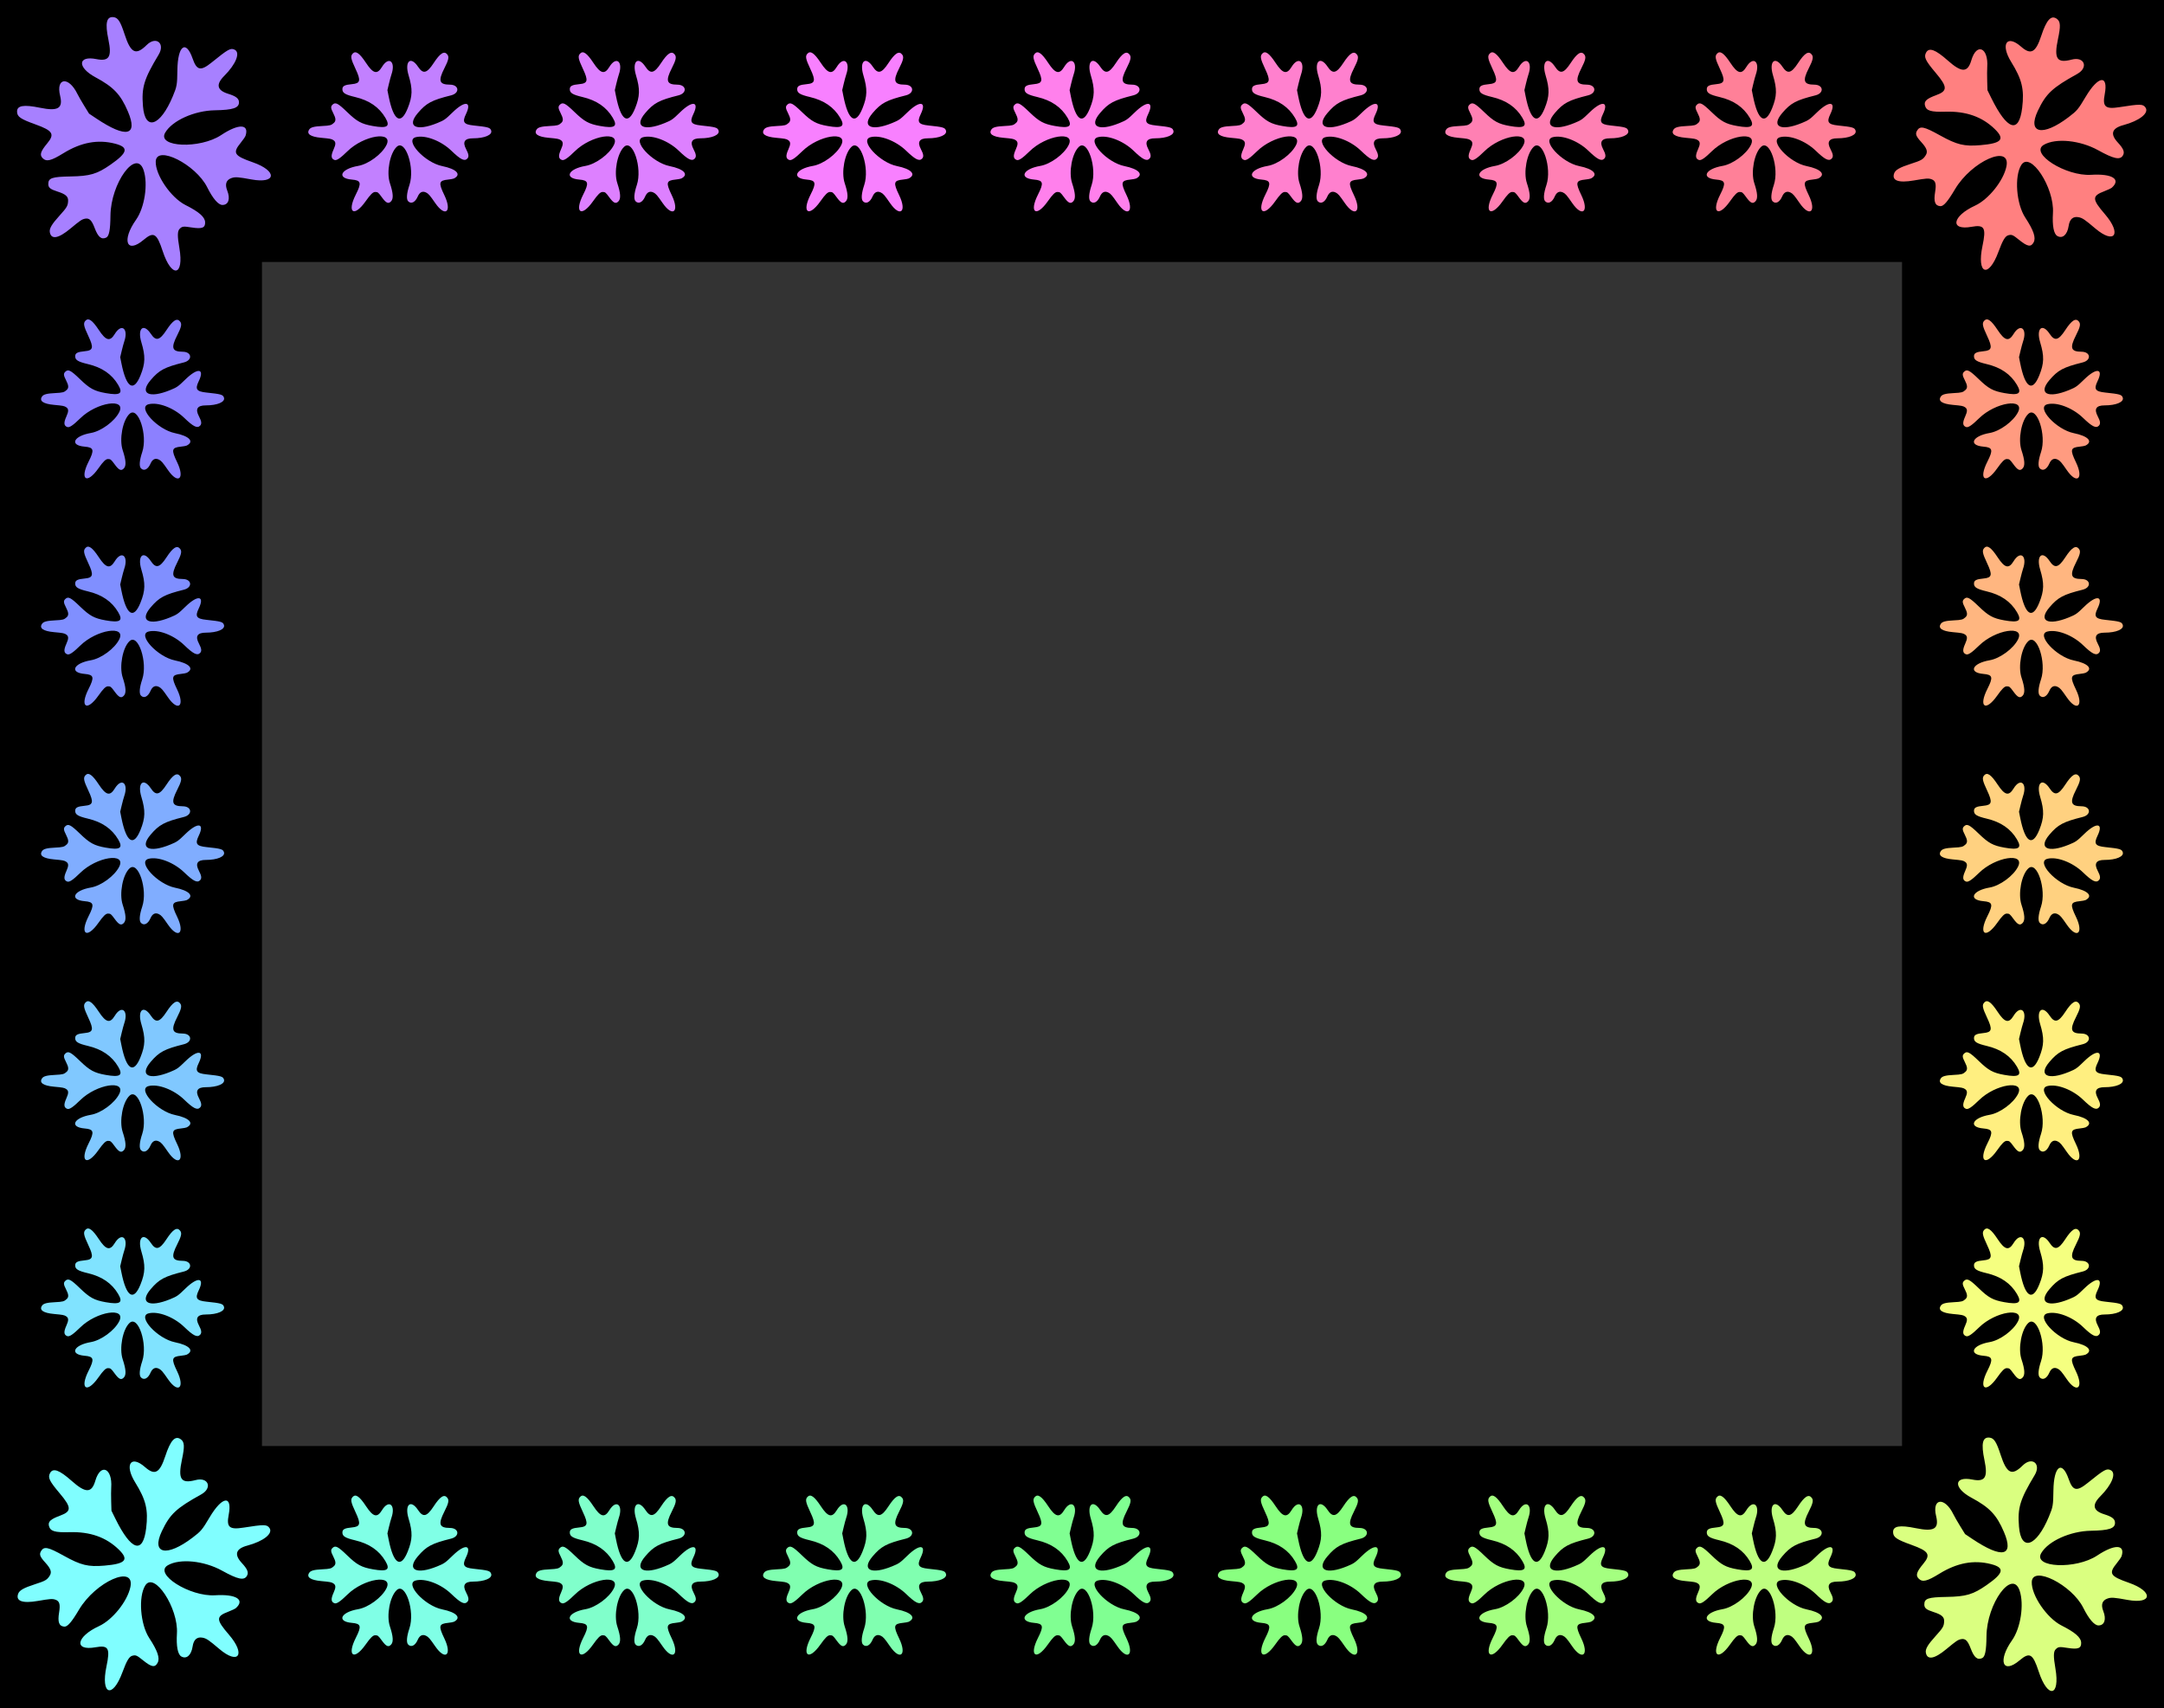 <?xml version="1.0" encoding="UTF-8" standalone="no"?><!-- Generator: Gravit.io --><svg xmlns="http://www.w3.org/2000/svg" xmlns:xlink="http://www.w3.org/1999/xlink" style="isolation:isolate" viewBox="0 0 1519.994 1199.622" width="1519.994pt" height="1199.622pt"><rect x="0" y="0" width="1519.994" height="1199.622" fill="#333333" stroke="none"/><defs><clipPath id="_clipPath_uQ9uOAeFD0gSNXqaTZH1AQuF2z3KsQim"><rect width="1519.994" height="1199.622"/></clipPath></defs><g clip-path="url(#_clipPath_uQ9uOAeFD0gSNXqaTZH1AQuF2z3KsQim)"><g id="g4340"><path d=" M 1519.994 0 L 0 0 L 0 1199.595 L 1519.994 1199.595 L 1519.994 0 L 1519.994 0 Z  M 1335.994 183.999 L 1335.994 1015.596 L 183.999 1015.596 L 183.999 183.999 L 1335.994 183.999 L 1335.994 183.999 Z " id="rect4157" fill="rgb(0,0,0)"/><path d=" M 34.992 163.057 C 34.55 160.534 36.336 157.486 41.769 151.497 C 47.042 145.685 47.711 144.523 47.839 140.967 C 47.946 137.999 46.037 136.338 40.479 134.565 C 35.27 132.904 33.92 131.798 33.923 129.193 C 33.928 125.027 36.56 124.138 49.513 123.925 C 63.226 123.7 68.145 122.249 77.667 115.621 C 89.838 107.149 90.624 103.416 80.772 100.89 C 68.688 97.79 56.928 99.972 44.53 107.614 C 35.817 112.984 32.623 113.744 29.957 111.08 C 27.692 108.816 28.452 106.352 33.155 100.712 C 38.606 94.174 37.127 91.772 24.953 87.39 C 14.385 83.586 12.105 82.026 11.985 78.515 C 11.835 74.125 16.507 73.294 28.021 75.661 C 40.778 78.284 44.388 76.14 42.22 67.227 C 39.114 54.459 48.264 53.451 54.329 65.893 C 55.082 67.438 57.24 71.2 59.125 74.252 L 62.551 79.801 L 67.603 83.183 C 88.697 97.301 97.166 95.432 89.829 78.276 C 84.703 66.29 79.784 61.108 67.039 54.266 C 54.121 47.33 54.559 38.868 67.7 41.507 C 76.643 43.304 78.695 39.998 76.159 27.874 C 73.711 16.169 74.782 11.469 79.766 12.049 C 82.871 12.411 84.583 15.058 87.479 23.977 C 91.835 37.392 95.404 39.154 102.996 31.635 C 109.587 25.108 116.219 30.427 111.426 38.395 C 101.095 55.569 99.351 61.299 100.419 74.575 C 101.835 92.32 112.53 88.795 121.37 67.663 C 124.258 60.754 124.458 59.632 124.594 49.245 C 124.81 31.985 130.61 27.633 135.322 41.189 C 138.218 49.535 140.986 50.081 148.714 43.833 C 160.322 34.449 161.962 33.537 164.786 34.886 C 169 36.902 165.781 45.018 157.472 53.329 C 151.503 59.301 152.415 63.443 160.232 65.861 C 165.83 67.593 167.861 69.196 167.858 71.88 C 167.853 75.848 163.644 77.237 150.941 77.459 C 136.454 77.713 120.912 84.72 116.017 93.206 C 110.099 103.465 140.453 104.738 155.345 94.856 C 167.596 86.725 175.174 86.941 172.475 95.343 C 172.251 96.042 170.749 98.227 169.139 100.198 C 163.183 107.489 164.325 109.358 177.554 113.975 C 194.991 120.06 194.265 129.277 176.605 126.022 C 167.281 124.303 165.188 124.159 162.605 125.059 C 158.853 126.367 157.841 129.349 159.618 133.86 C 161.911 139.683 160.485 143.944 156.242 143.949 C 153.358 143.952 149.507 139.48 145.522 131.502 C 137.506 115.454 109.879 101.587 109.393 113.369 C 109.007 122.726 120.005 138.832 130.324 144.025 C 139.832 148.809 143.946 152.415 144.082 156.086 C 144.227 160.042 141.945 160.916 134.518 159.749 C 128.726 158.839 127.982 158.927 126.173 160.735 C 124.586 162.321 124.542 165.755 125.999 174.222 C 129.42 194.089 120.582 195.642 114.242 176.289 C 110.14 163.769 107.936 162.486 100.83 168.485 C 88.91 178.547 85.294 168.862 95.551 154.348 C 101.581 145.816 104.11 129.259 100.871 119.533 C 95.702 104.01 77.814 128.531 77.585 151.455 C 77.484 161.536 76.636 165.905 74.592 166.877 C 71.239 168.471 68.896 166.524 66.49 160.142 C 64.41 154.627 62.735 153.007 59.729 153.601 C 57.5 154.041 56.281 154.866 49.437 160.559 C 41.001 167.576 35.93 168.454 34.986 163.06 L 34.992 163.057 Z " id="path4147" fill="rgb(167,128,255)"/><path d=" M 12.76 1119.333 C 13.64 1116.927 16.712 1115.181 24.413 1112.709 C 31.886 1110.31 33.048 1109.638 34.937 1106.623 C 36.515 1104.106 35.693 1101.714 31.766 1097.401 C 28.086 1093.359 27.471 1091.727 28.777 1089.473 C 30.865 1085.867 33.589 1086.412 44.913 1092.7 C 56.901 1099.357 61.887 1100.558 73.45 1099.576 C 88.228 1098.32 90.777 1095.481 83.509 1088.369 C 74.595 1079.647 63.32 1075.661 48.759 1076.084 C 38.527 1076.381 35.381 1075.443 34.405 1071.803 C 33.575 1068.711 35.466 1066.957 42.361 1064.422 C 50.352 1061.484 50.273 1058.665 41.924 1048.787 C 34.675 1040.212 33.481 1037.721 35.133 1034.621 C 37.199 1030.745 41.661 1032.359 50.448 1040.163 C 60.184 1048.808 64.383 1048.755 66.964 1039.954 C 70.663 1027.345 79.091 1031.043 78.119 1044.849 C 77.998 1046.564 77.985 1050.899 78.09 1054.485 L 78.281 1061.003 L 80.964 1066.456 C 92.167 1089.223 100.438 1091.835 102.667 1073.312 C 104.225 1060.371 102.558 1053.424 94.944 1041.131 C 87.227 1028.669 91.84 1021.561 101.9 1030.413 C 108.746 1036.437 112.176 1034.599 116.046 1022.832 C 119.783 1011.472 123.062 1007.937 127.088 1010.93 C 129.596 1012.795 129.754 1015.943 127.8 1025.114 C 124.86 1038.908 127.07 1042.218 137.406 1039.5 C 146.38 1037.14 149.462 1045.061 141.325 1049.567 C 123.785 1059.278 119.409 1063.369 113.691 1075.399 C 106.049 1091.479 117.071 1093.768 135.303 1079.886 C 141.264 1075.348 141.995 1074.474 147.306 1065.545 C 156.133 1050.707 163.33 1049.835 160.629 1063.929 C 158.965 1072.607 161.086 1074.461 170.907 1072.912 C 185.654 1070.586 187.531 1070.615 189.299 1073.193 C 191.939 1077.044 185.091 1082.464 173.737 1085.51 C 165.581 1087.703 164.298 1091.742 169.858 1097.742 C 173.839 1102.039 174.796 1104.442 173.45 1106.765 C 171.461 1110.199 167.121 1109.298 156.008 1103.143 C 143.335 1096.124 126.37 1094.427 117.885 1099.33 C 107.627 1105.258 133.277 1121.528 151.119 1120.41 C 165.796 1119.491 172.252 1123.464 165.711 1129.392 C 165.166 1129.885 162.773 1131.027 160.392 1131.93 C 151.587 1135.268 151.64 1137.458 160.787 1148.066 C 172.844 1162.048 167.603 1169.668 153.938 1158.025 C 146.723 1151.877 144.982 1150.707 142.295 1150.195 C 138.392 1149.453 136.023 1151.53 135.305 1156.324 C 134.378 1162.513 131.011 1165.491 127.333 1163.375 C 124.835 1161.937 123.737 1156.139 124.277 1147.239 C 125.365 1129.335 108.377 1103.523 102.061 1113.482 C 97.046 1121.392 98.511 1140.836 104.851 1150.49 C 110.692 1159.384 112.45 1164.563 110.73 1167.81 C 108.878 1171.308 106.464 1170.925 100.616 1166.203 C 96.055 1162.521 95.367 1162.225 92.896 1162.886 C 90.728 1163.467 88.971 1166.419 85.998 1174.48 C 79.02 1193.395 70.589 1190.325 74.781 1170.395 C 77.493 1157.503 76.225 1155.291 67.07 1156.935 C 51.713 1159.693 53.426 1149.499 69.572 1142.054 C 79.062 1137.678 89.536 1124.604 91.598 1114.562 C 94.888 1098.535 67.128 1110.833 55.46 1130.571 C 50.329 1139.251 47.408 1142.612 45.152 1142.432 C 41.451 1142.137 40.396 1139.279 41.505 1132.55 C 42.463 1126.736 41.823 1124.496 38.922 1123.508 C 36.771 1122.776 35.303 1122.88 26.528 1124.391 C 15.712 1126.254 10.88 1124.479 12.761 1119.336 L 12.76 1119.333 Z " id="path4149" fill="rgb(128,254,255)"/><path d=" M 1330.474 121.697 C 1331.354 119.291 1334.426 117.545 1342.127 115.073 C 1349.601 112.674 1350.762 112.002 1352.652 108.987 C 1354.23 106.47 1353.407 104.078 1349.481 99.765 C 1345.801 95.723 1345.185 94.091 1346.491 91.837 C 1348.58 88.231 1351.304 88.776 1362.627 95.064 C 1374.616 101.721 1379.601 102.922 1391.165 101.94 C 1405.944 100.684 1408.492 97.845 1401.224 90.734 C 1392.309 82.011 1381.034 78.025 1366.473 78.448 C 1356.241 78.745 1353.095 77.807 1352.119 74.168 C 1351.29 71.075 1353.181 69.321 1360.075 66.786 C 1368.067 63.849 1367.988 61.029 1359.638 51.151 C 1352.389 42.576 1351.196 40.086 1352.848 36.986 C 1354.914 33.109 1359.376 34.724 1368.163 42.527 C 1377.899 51.172 1382.097 51.12 1384.679 42.318 C 1388.377 29.709 1396.805 33.407 1395.833 47.213 C 1395.712 48.928 1395.699 53.263 1395.804 56.849 L 1395.995 63.367 L 1398.679 68.82 C 1409.882 91.587 1418.151 94.199 1420.382 75.676 C 1421.94 62.735 1420.273 55.789 1412.659 43.494 C 1404.941 31.033 1409.555 23.924 1419.614 32.775 C 1426.461 38.799 1429.89 36.962 1433.761 25.195 C 1437.497 13.835 1440.777 10.3 1444.802 13.293 C 1447.311 15.157 1447.469 18.305 1445.514 27.477 C 1442.575 41.271 1444.785 44.58 1455.121 41.863 C 1464.094 39.503 1467.177 47.423 1459.039 51.929 C 1441.499 61.64 1437.123 65.732 1431.406 77.762 C 1423.763 93.842 1434.785 96.131 1453.017 82.249 C 1458.978 77.711 1459.71 76.836 1465.021 67.907 C 1473.847 53.07 1481.045 52.197 1478.343 66.292 C 1476.68 74.969 1478.801 76.823 1488.621 75.274 C 1503.368 72.948 1505.245 72.977 1507.013 75.555 C 1509.654 79.406 1502.805 84.827 1491.452 87.873 C 1483.294 90.061 1482.012 94.104 1487.572 100.105 C 1491.553 104.402 1492.51 106.804 1491.164 109.127 C 1489.175 112.562 1484.835 111.66 1473.723 105.506 C 1461.049 98.486 1444.084 96.79 1435.6 101.693 C 1425.341 107.62 1450.992 123.89 1468.833 122.773 C 1483.511 121.853 1489.966 125.827 1483.425 131.754 C 1482.881 132.248 1480.487 133.39 1478.107 134.292 C 1469.301 137.631 1469.355 139.82 1478.501 150.428 C 1490.558 164.411 1485.318 172.031 1471.653 160.387 C 1464.437 154.24 1462.697 153.069 1460.009 152.558 C 1456.106 151.815 1453.738 153.892 1453.02 158.687 C 1452.093 164.875 1448.726 167.853 1445.048 165.737 C 1442.549 164.299 1441.451 158.502 1441.992 149.601 C 1443.079 131.697 1426.091 105.885 1419.776 115.845 C 1414.76 123.756 1416.226 143.2 1422.565 152.853 C 1428.406 161.747 1430.164 166.926 1428.445 170.172 C 1426.592 173.671 1424.178 173.288 1418.331 168.566 C 1413.77 164.883 1413.081 164.587 1410.61 165.249 C 1408.442 165.83 1406.686 168.782 1403.712 176.843 C 1396.735 195.758 1388.303 192.687 1392.495 172.758 C 1395.207 159.866 1393.94 157.653 1384.785 159.298 C 1369.427 162.056 1371.141 151.862 1387.286 144.417 C 1396.776 140.041 1407.252 126.967 1409.312 116.924 C 1412.602 100.898 1384.842 113.196 1373.174 132.934 C 1368.043 141.614 1365.122 144.975 1362.866 144.795 C 1359.165 144.5 1358.11 141.642 1359.219 134.913 C 1360.177 129.098 1359.537 126.859 1356.636 125.871 C 1354.486 125.138 1353.018 125.243 1344.242 126.754 C 1333.426 128.616 1328.595 126.842 1330.476 121.698 L 1330.474 121.697 Z " id="path4151" fill="rgb(255,128,128)"/><path d=" M 1352.714 1160.693 C 1352.272 1158.17 1354.059 1155.122 1359.492 1149.133 C 1364.764 1143.321 1365.434 1142.159 1365.562 1138.603 C 1365.669 1135.635 1363.76 1133.974 1358.201 1132.201 C 1352.992 1130.54 1351.643 1129.434 1351.646 1126.829 C 1351.654 1122.663 1354.283 1121.774 1367.235 1121.561 C 1380.948 1121.336 1385.866 1119.885 1395.389 1113.257 C 1407.559 1104.785 1408.346 1101.052 1398.493 1098.525 C 1386.409 1095.426 1374.65 1097.608 1362.252 1105.25 C 1353.539 1110.62 1350.345 1111.38 1347.679 1108.715 C 1345.414 1106.452 1346.174 1103.988 1350.876 1098.348 C 1356.327 1091.81 1354.848 1089.408 1342.675 1085.026 C 1332.107 1081.222 1329.827 1079.662 1329.707 1076.151 C 1329.557 1071.762 1334.229 1070.93 1345.743 1073.297 C 1358.5 1075.919 1362.11 1073.776 1359.942 1064.863 C 1356.836 1052.095 1365.985 1051.087 1372.051 1063.529 C 1372.804 1065.074 1374.962 1068.835 1376.846 1071.888 L 1380.273 1077.437 L 1385.325 1080.819 C 1406.419 1094.937 1414.887 1093.067 1407.551 1075.912 C 1402.425 1063.926 1397.506 1058.744 1384.761 1051.901 C 1371.843 1044.966 1372.281 1036.504 1385.422 1039.143 C 1394.365 1040.939 1396.416 1037.634 1393.88 1025.509 C 1391.433 1013.805 1392.504 1009.105 1397.487 1009.685 C 1400.593 1010.046 1402.304 1012.693 1405.2 1021.613 C 1409.557 1035.028 1413.126 1036.789 1420.717 1029.271 C 1427.308 1022.744 1433.94 1028.062 1429.147 1036.031 C 1418.816 1053.205 1417.072 1058.935 1418.14 1072.211 C 1419.566 1089.955 1430.257 1086.429 1439.101 1065.298 C 1441.992 1058.389 1442.189 1057.266 1442.321 1046.88 C 1442.541 1029.62 1448.338 1025.267 1453.05 1038.824 C 1455.951 1047.17 1458.715 1047.715 1466.445 1041.467 C 1478.052 1032.084 1479.693 1031.171 1482.513 1032.521 C 1486.726 1034.537 1483.507 1042.653 1475.199 1050.964 C 1469.232 1056.938 1470.142 1061.078 1477.959 1063.496 C 1483.557 1065.228 1485.587 1066.83 1485.584 1069.515 C 1485.576 1073.483 1481.37 1074.871 1468.668 1075.094 C 1454.18 1075.347 1438.639 1082.355 1433.744 1090.841 C 1427.826 1101.1 1458.18 1102.373 1473.071 1092.49 C 1485.323 1084.36 1492.901 1084.576 1490.202 1092.977 C 1489.977 1093.676 1488.476 1095.862 1486.866 1097.833 C 1480.91 1105.124 1482.052 1106.993 1495.281 1111.609 C 1512.718 1117.694 1511.992 1126.912 1494.332 1123.656 C 1485.007 1121.937 1482.915 1121.793 1480.331 1122.693 C 1476.58 1124 1475.568 1126.983 1477.345 1131.494 C 1479.638 1137.316 1478.212 1141.578 1473.968 1141.584 C 1471.085 1141.584 1467.234 1137.115 1463.248 1129.136 C 1455.232 1113.088 1427.606 1099.222 1427.12 1111.004 C 1426.734 1120.36 1437.731 1136.467 1448.051 1141.66 C 1457.559 1146.443 1461.672 1150.05 1461.808 1153.72 C 1461.954 1157.676 1459.672 1158.55 1452.245 1157.383 C 1446.453 1156.473 1445.708 1156.561 1443.9 1158.368 C 1442.313 1159.954 1442.268 1163.389 1443.726 1171.855 C 1447.147 1191.723 1438.309 1193.276 1431.969 1173.922 C 1427.867 1161.402 1425.662 1160.12 1418.557 1166.118 C 1406.637 1176.181 1403.021 1166.496 1413.278 1151.982 C 1419.307 1143.45 1421.837 1126.893 1418.598 1117.166 C 1413.428 1101.643 1395.54 1126.165 1395.312 1149.089 C 1395.211 1159.17 1394.363 1163.54 1392.319 1164.511 C 1388.966 1166.105 1386.623 1164.157 1384.216 1157.775 C 1382.137 1152.261 1380.462 1150.641 1377.455 1151.235 C 1375.226 1151.675 1374.007 1152.499 1367.163 1158.193 C 1358.728 1165.21 1353.657 1166.088 1352.712 1160.693 L 1352.714 1160.693 Z " id="path4153" fill="rgb(218,255,128)"/><path d=" M 1363.274 278.44 C 1364.305 276.973 1366.699 276.348 1372.354 276.071 C 1377.843 275.802 1378.75 275.559 1380.574 273.862 C 1382.097 272.446 1381.975 270.679 1380.102 267.052 C 1378.347 263.653 1378.226 262.438 1379.518 261.151 C 1381.584 259.091 1383.327 259.953 1389.843 266.254 C 1396.743 272.926 1399.896 274.641 1407.892 276.07 C 1418.113 277.897 1420.351 276.439 1416.725 270.314 C 1412.279 262.803 1405.378 258.066 1395.456 255.716 C 1388.484 254.064 1386.527 252.86 1386.527 250.223 C 1386.527 247.982 1388.123 247.138 1393.245 246.672 C 1399.18 246.133 1399.638 244.212 1395.783 236.022 C 1392.436 228.911 1392.081 227.012 1393.76 225.215 C 1395.86 222.968 1398.584 224.867 1403.111 231.734 C 1408.127 239.343 1410.975 240.067 1414.316 234.584 C 1419.103 226.727 1424.13 230.754 1420.97 239.913 C 1420.578 241.05 1419.783 243.98 1419.204 246.423 L 1418.151 250.864 L 1418.977 255.037 C 1422.425 272.46 1427.543 275.723 1432.408 263.602 C 1435.808 255.134 1435.94 250.136 1433.021 240.445 C 1430.062 230.621 1434.47 226.65 1439.667 234.456 C 1443.204 239.769 1445.856 239.148 1450.606 231.892 C 1455.192 224.888 1458.05 223.092 1460.229 225.844 C 1461.587 227.559 1461.123 229.716 1458.139 235.563 C 1453.651 244.358 1454.545 246.996 1462.027 247.029 C 1468.522 247.058 1469.171 252.972 1462.851 254.545 C 1449.231 257.935 1445.531 259.909 1439.483 267.008 C 1431.401 276.497 1438.439 280.04 1453.283 273.955 C 1458.136 271.965 1458.789 271.507 1463.998 266.431 C 1472.656 257.997 1477.681 258.71 1473.299 267.751 C 1470.602 273.317 1471.7 274.954 1478.62 275.685 C 1489.013 276.783 1490.277 277.142 1491.005 279.205 C 1492.092 282.287 1486.479 284.712 1478.25 284.716 C 1472.338 284.719 1470.738 287.22 1473.409 292.285 C 1475.322 295.911 1475.533 297.708 1474.202 299.035 C 1472.235 300.997 1469.464 299.602 1463.066 293.429 C 1455.769 286.388 1444.606 282.17 1437.98 283.948 C 1429.97 286.099 1444.364 301.743 1456.63 304.218 C 1466.72 306.254 1470.365 310.11 1464.868 312.934 C 1464.41 313.169 1462.585 313.508 1460.812 313.687 C 1454.253 314.35 1453.892 315.84 1458.154 324.668 C 1463.771 336.306 1458.846 340.509 1451.717 330.162 C 1447.953 324.699 1446.988 323.592 1445.264 322.76 C 1442.76 321.551 1440.781 322.527 1439.427 325.638 C 1437.678 329.655 1434.861 331.059 1432.758 328.962 C 1431.33 327.538 1431.638 323.419 1433.617 317.498 C 1437.598 305.589 1430.792 285.061 1424.716 290.652 C 1419.89 295.092 1417.356 308.505 1419.893 316.18 C 1422.229 323.251 1422.479 327.071 1420.728 328.955 C 1418.841 330.985 1417.279 330.289 1414.181 326.037 C 1411.764 322.722 1411.352 322.397 1409.562 322.397 C 1407.991 322.397 1406.268 324.075 1402.796 328.987 C 1394.649 340.513 1389.505 336.91 1395.952 324.194 C 1400.123 315.968 1399.667 314.243 1393.179 313.697 C 1382.295 312.782 1385.302 306.199 1397.568 304.088 C 1404.778 302.848 1414.231 295.905 1417.446 289.487 C 1422.575 279.246 1401.576 282.535 1390.108 293.769 C 1385.065 298.709 1382.481 300.452 1380.988 299.922 C 1378.539 299.053 1378.344 296.929 1380.314 292.58 C 1382.016 288.822 1381.989 287.192 1380.207 285.998 C 1378.885 285.114 1377.874 284.919 1371.666 284.352 C 1364.015 283.652 1361.071 281.578 1363.275 278.441 L 1363.274 278.44 Z " id="path4171" fill="rgb(255,155,128)"/><path d=" M 1363.274 597.679 C 1364.305 596.211 1366.699 595.587 1372.354 595.31 C 1377.843 595.041 1378.75 594.797 1380.574 593.101 C 1382.097 591.684 1381.975 589.918 1380.102 586.291 C 1378.347 582.892 1378.226 581.677 1379.518 580.389 C 1381.584 578.33 1383.327 579.191 1389.843 585.493 C 1396.743 592.165 1399.896 593.879 1407.892 595.309 C 1418.113 597.136 1420.351 595.677 1416.725 589.553 C 1412.279 582.041 1405.378 577.305 1395.456 574.954 C 1388.484 573.303 1386.527 572.099 1386.527 569.461 C 1386.527 567.22 1388.123 566.376 1393.245 565.911 C 1399.18 565.372 1399.638 563.451 1395.783 555.261 C 1392.436 548.15 1392.081 546.25 1393.76 544.454 C 1395.86 542.206 1398.584 544.106 1403.111 550.973 C 1408.127 558.582 1410.975 559.306 1414.316 553.823 C 1419.103 545.966 1424.13 549.993 1420.97 559.152 C 1420.578 560.289 1419.783 563.218 1419.204 565.661 L 1418.151 570.103 L 1418.977 574.276 C 1422.425 591.698 1427.543 594.961 1432.408 582.841 C 1435.808 574.373 1435.94 569.374 1433.021 559.683 C 1430.062 549.86 1434.47 545.889 1439.667 553.695 C 1443.204 559.008 1445.856 558.386 1450.606 551.131 C 1455.192 544.127 1458.05 542.33 1460.229 545.082 C 1461.587 546.797 1461.123 548.954 1458.139 554.802 C 1453.651 563.597 1454.545 566.234 1462.027 566.268 C 1468.522 566.297 1469.171 572.21 1462.851 573.784 C 1449.231 577.174 1445.531 579.148 1439.483 586.247 C 1431.401 595.735 1438.439 599.279 1453.283 593.194 C 1458.136 591.204 1458.789 590.745 1463.998 585.67 C 1472.656 577.236 1477.681 577.948 1473.299 586.99 C 1470.602 592.556 1471.7 594.193 1478.62 594.924 C 1489.013 596.021 1490.277 596.381 1491.005 598.444 C 1492.092 601.526 1486.479 603.951 1478.25 603.955 C 1472.338 603.957 1470.738 606.459 1473.409 611.523 C 1475.322 615.15 1475.533 616.947 1474.202 618.274 C 1472.235 620.236 1469.464 618.841 1463.066 612.668 C 1455.769 605.627 1444.606 601.408 1437.98 603.187 C 1429.97 605.337 1444.364 620.982 1456.63 623.457 C 1466.72 625.493 1470.365 629.348 1464.868 632.172 C 1464.41 632.407 1462.585 632.746 1460.812 632.926 C 1454.253 633.588 1453.892 635.079 1458.154 643.907 C 1463.771 655.545 1458.846 659.748 1451.717 649.401 C 1447.953 643.937 1446.988 642.831 1445.264 641.999 C 1442.76 640.79 1440.781 641.765 1439.427 644.877 C 1437.678 648.894 1434.861 650.298 1432.758 648.201 C 1431.33 646.776 1431.638 642.657 1433.617 636.737 C 1437.598 624.828 1430.792 604.299 1424.716 609.891 C 1419.89 614.331 1417.356 627.743 1419.893 635.418 C 1422.229 642.49 1422.479 646.31 1420.728 648.194 C 1418.841 650.224 1417.279 649.528 1414.181 645.276 C 1411.764 641.96 1411.352 641.636 1409.562 641.636 C 1407.991 641.636 1406.268 643.314 1402.796 648.226 C 1394.649 659.752 1389.505 656.149 1395.952 643.433 C 1400.123 635.207 1399.667 633.482 1393.179 632.936 C 1382.295 632.02 1385.302 625.438 1397.568 623.327 C 1404.778 622.087 1414.231 615.143 1417.446 608.726 C 1422.575 598.485 1401.576 601.774 1390.108 613.008 C 1385.065 617.947 1382.481 619.691 1380.988 619.161 C 1378.539 618.291 1378.344 616.168 1380.314 611.819 C 1382.016 608.061 1381.989 606.431 1380.207 605.237 C 1378.885 604.352 1377.874 604.157 1371.666 603.59 C 1364.015 602.891 1361.071 600.817 1363.275 597.68 L 1363.274 597.679 Z " id="path4173" fill="rgb(255,209,128)"/><path d=" M 1363.274 757.302 C 1364.305 755.835 1366.699 755.21 1372.354 754.933 C 1377.843 754.664 1378.75 754.421 1380.574 752.724 C 1382.097 751.308 1381.975 749.541 1380.102 745.914 C 1378.347 742.515 1378.226 741.3 1379.518 740.013 C 1381.584 737.953 1383.327 738.815 1389.843 745.116 C 1396.743 751.788 1399.896 753.503 1407.892 754.932 C 1418.113 756.759 1420.351 755.301 1416.725 749.176 C 1412.279 741.665 1405.378 736.928 1395.456 734.578 C 1388.484 732.926 1386.527 731.722 1386.527 729.085 C 1386.527 726.844 1388.123 726 1393.245 725.534 C 1399.18 724.995 1399.638 723.074 1395.783 714.884 C 1392.436 707.773 1392.081 705.874 1393.76 704.077 C 1395.86 701.83 1398.584 703.729 1403.111 710.596 C 1408.127 718.205 1410.975 718.929 1414.316 713.446 C 1419.103 705.589 1424.13 709.616 1420.97 718.775 C 1420.578 719.912 1419.783 722.842 1419.204 725.285 L 1418.151 729.726 L 1418.977 733.899 C 1422.425 751.322 1427.543 754.585 1432.408 742.464 C 1435.808 733.996 1435.94 728.998 1433.021 719.307 C 1430.062 709.483 1434.47 705.512 1439.667 713.318 C 1443.204 718.631 1445.856 718.01 1450.606 710.754 C 1455.192 703.75 1458.05 701.954 1460.229 704.706 C 1461.587 706.421 1461.123 708.578 1458.139 714.425 C 1453.651 723.22 1454.545 725.858 1462.027 725.891 C 1468.522 725.921 1469.171 731.834 1462.851 733.407 C 1449.231 736.798 1445.531 738.771 1439.483 745.87 C 1431.401 755.359 1438.439 758.902 1453.283 752.817 C 1458.136 750.827 1458.789 750.369 1463.998 745.293 C 1472.656 736.859 1477.681 737.572 1473.299 746.613 C 1470.602 752.179 1471.7 753.816 1478.62 754.547 C 1489.013 755.645 1490.277 756.004 1491.005 758.067 C 1492.092 761.149 1486.479 763.574 1478.25 763.578 C 1472.338 763.581 1470.738 766.083 1473.409 771.147 C 1475.322 774.773 1475.533 776.57 1474.202 777.897 C 1472.235 779.859 1469.464 778.464 1463.066 772.291 C 1455.769 765.25 1444.606 761.032 1437.98 762.81 C 1429.97 764.961 1444.364 780.605 1456.63 783.081 C 1466.72 785.116 1470.365 788.972 1464.868 791.796 C 1464.41 792.031 1462.585 792.37 1460.812 792.549 C 1454.253 793.212 1453.892 794.702 1458.154 803.53 C 1463.771 815.168 1458.846 819.371 1451.717 809.024 C 1447.953 803.561 1446.988 802.454 1445.264 801.622 C 1442.76 800.413 1440.781 801.389 1439.427 804.5 C 1437.678 808.517 1434.861 809.921 1432.758 807.824 C 1431.33 806.4 1431.638 802.281 1433.617 796.36 C 1437.598 784.451 1430.792 763.923 1424.716 769.514 C 1419.89 773.954 1417.356 787.367 1419.893 795.042 C 1422.229 802.113 1422.479 805.933 1420.728 807.817 C 1418.841 809.847 1417.279 809.151 1414.181 804.899 C 1411.764 801.584 1411.352 801.259 1409.562 801.259 C 1407.991 801.259 1406.268 802.937 1402.796 807.849 C 1394.649 819.375 1389.505 815.772 1395.952 803.056 C 1400.123 794.83 1399.667 793.105 1393.179 792.559 C 1382.295 791.644 1385.302 785.061 1397.568 782.951 C 1404.778 781.71 1414.231 774.767 1417.446 768.349 C 1422.575 758.108 1401.576 761.397 1390.108 772.631 C 1385.065 777.571 1382.481 779.314 1380.988 778.784 C 1378.539 777.915 1378.344 775.791 1380.314 771.442 C 1382.016 767.684 1381.989 766.054 1380.207 764.86 C 1378.885 763.976 1377.874 763.781 1371.666 763.214 C 1364.015 762.514 1361.071 760.44 1363.275 757.303 L 1363.274 757.302 Z " id="path4175" fill="rgb(255,239,128)"/><path d=" M 1363.274 916.934 C 1364.305 915.466 1366.699 914.842 1372.354 914.565 C 1377.843 914.296 1378.75 914.052 1380.574 912.355 C 1382.097 910.939 1381.975 909.173 1380.102 905.546 C 1378.347 902.147 1378.226 900.931 1379.518 899.644 C 1381.584 897.584 1383.327 898.446 1389.843 904.748 C 1396.743 911.42 1399.896 913.134 1407.892 914.564 C 1418.113 916.39 1420.351 914.932 1416.725 908.808 C 1412.279 901.296 1405.378 896.56 1395.456 894.209 C 1388.484 892.558 1386.527 891.354 1386.527 888.716 C 1386.527 886.475 1388.123 885.631 1393.245 885.166 C 1399.18 884.626 1399.638 882.706 1395.783 874.515 C 1392.436 867.405 1392.081 865.505 1393.76 863.708 C 1395.86 861.461 1398.584 863.361 1403.111 870.228 C 1408.127 877.836 1410.975 878.561 1414.316 873.077 C 1419.103 865.221 1424.13 869.248 1420.97 878.407 C 1420.578 879.544 1419.783 882.473 1419.204 884.916 L 1418.151 889.358 L 1418.977 893.531 C 1422.425 910.953 1427.543 914.217 1432.408 902.095 C 1435.808 893.627 1435.94 888.629 1433.021 878.938 C 1430.062 869.115 1434.47 865.144 1439.667 872.95 C 1443.204 878.263 1445.856 877.641 1450.606 870.386 C 1455.192 863.382 1458.05 861.585 1460.229 864.337 C 1461.587 866.052 1461.123 868.209 1458.139 874.056 C 1453.651 882.851 1454.545 885.489 1462.027 885.523 C 1468.522 885.551 1469.171 891.465 1462.851 893.038 C 1449.231 896.429 1445.531 898.403 1439.483 905.501 C 1431.401 914.99 1438.439 918.533 1453.283 912.448 C 1458.136 910.459 1458.789 910 1463.998 904.925 C 1472.656 896.49 1477.681 897.203 1473.299 906.244 C 1470.602 911.81 1471.7 913.448 1478.62 914.178 C 1489.013 915.276 1490.277 915.635 1491.005 917.699 C 1492.092 920.78 1486.479 923.206 1478.25 923.209 C 1472.338 923.209 1470.738 925.714 1473.409 930.778 C 1475.322 934.404 1475.533 936.202 1474.202 937.529 C 1472.235 939.491 1469.464 938.096 1463.066 931.922 C 1455.769 924.882 1444.606 920.663 1437.98 922.441 C 1429.97 924.592 1444.364 940.237 1456.63 942.712 C 1466.72 944.748 1470.365 948.603 1464.868 951.427 C 1464.41 951.662 1462.585 952.001 1460.812 952.18 C 1454.253 952.843 1453.892 954.333 1458.154 963.162 C 1463.771 974.798 1458.846 979.002 1451.717 968.655 C 1447.953 963.192 1446.988 962.085 1445.264 961.253 C 1442.76 960.044 1440.781 961.02 1439.427 964.132 C 1437.678 968.148 1434.861 969.552 1432.758 967.455 C 1431.33 966.031 1431.638 961.912 1433.617 955.991 C 1437.598 944.083 1430.792 923.554 1424.716 929.145 C 1419.89 933.586 1417.356 946.998 1419.893 954.673 C 1422.229 961.744 1422.479 965.564 1420.728 967.448 C 1418.841 969.478 1417.279 968.782 1414.181 964.531 C 1411.764 961.215 1411.352 960.89 1409.562 960.89 C 1407.991 960.89 1406.268 962.568 1402.796 967.48 C 1394.649 979.006 1389.505 975.403 1395.952 962.687 C 1400.123 954.462 1399.667 952.736 1393.179 952.19 C 1382.295 951.275 1385.302 944.692 1397.568 942.582 C 1404.778 941.341 1414.231 934.398 1417.446 927.98 C 1422.575 917.739 1401.576 921.029 1390.108 932.262 C 1385.065 937.202 1382.481 938.945 1380.988 938.415 C 1378.539 937.546 1378.344 935.423 1380.314 931.073 C 1382.016 927.315 1381.989 925.685 1380.207 924.492 C 1378.885 923.607 1377.874 923.412 1371.666 922.845 C 1364.015 922.146 1361.071 920.071 1363.275 916.934 L 1363.274 916.934 Z " id="path4177" fill="rgb(245,255,128)"/><path d=" M 1175.595 90.868 C 1176.626 89.4 1179.02 88.775 1184.675 88.498 C 1190.163 88.229 1191.07 87.986 1192.895 86.289 C 1194.418 84.873 1194.296 83.107 1192.423 79.479 C 1190.667 76.08 1190.547 74.865 1191.839 73.578 C 1193.904 71.518 1195.648 72.38 1202.164 78.681 C 1209.063 85.353 1212.217 87.068 1220.213 88.497 C 1230.434 90.324 1232.671 88.866 1229.046 82.741 C 1224.6 75.23 1217.699 70.493 1207.777 68.143 C 1200.804 66.491 1198.847 65.287 1198.847 62.65 C 1198.847 60.409 1200.444 59.565 1205.565 59.099 C 1211.501 58.56 1211.959 56.639 1208.104 48.449 C 1204.757 41.339 1204.402 39.439 1206.081 37.642 C 1208.181 35.395 1210.905 37.294 1215.432 44.162 C 1220.447 51.77 1223.296 52.494 1226.637 47.011 C 1231.423 39.155 1236.451 43.181 1233.291 52.34 C 1232.899 53.477 1232.104 56.407 1231.525 58.85 L 1230.472 63.291 L 1231.298 67.464 C 1234.746 84.887 1239.864 88.15 1244.729 76.029 C 1248.129 67.561 1248.261 62.563 1245.341 52.872 C 1242.382 43.048 1246.791 39.077 1251.988 46.883 C 1255.525 52.196 1258.177 51.575 1262.927 44.319 C 1267.513 37.315 1270.371 35.519 1272.55 38.271 C 1273.908 39.986 1273.444 42.143 1270.46 47.99 C 1265.972 56.785 1266.866 59.423 1274.348 59.456 C 1280.843 59.486 1281.491 65.399 1275.172 66.972 C 1261.552 70.363 1257.851 72.336 1251.804 79.435 C 1243.722 88.924 1250.759 92.467 1265.603 86.382 C 1270.456 84.393 1271.11 83.934 1276.319 78.858 C 1284.977 70.424 1290.002 71.137 1285.62 80.178 C 1282.922 85.744 1284.02 87.381 1290.941 88.112 C 1301.334 89.21 1302.598 89.569 1303.326 91.632 C 1304.413 94.714 1298.8 97.139 1290.571 97.143 C 1284.659 97.146 1283.059 99.648 1285.73 104.712 C 1287.643 108.338 1287.854 110.135 1286.523 111.462 C 1284.555 113.424 1281.784 112.029 1275.386 105.856 C 1268.09 98.815 1256.927 94.596 1250.301 96.375 C 1242.291 98.526 1256.684 114.17 1268.951 116.646 C 1279.041 118.681 1282.686 122.537 1277.189 125.361 C 1276.731 125.596 1274.906 125.935 1273.133 126.114 C 1266.574 126.777 1266.213 128.267 1270.474 137.095 C 1276.091 148.733 1271.167 152.936 1264.038 142.589 C 1260.274 137.126 1259.309 136.019 1257.585 135.187 C 1255.08 133.978 1253.102 134.954 1251.747 138.065 C 1249.999 142.082 1247.182 143.486 1245.079 141.389 C 1243.65 139.965 1243.959 135.846 1245.938 129.926 C 1249.919 118.017 1243.112 97.489 1237.036 103.08 C 1232.211 107.52 1229.677 120.932 1232.213 128.608 C 1234.55 135.679 1234.8 139.499 1233.049 141.383 C 1231.162 143.413 1229.599 142.717 1226.501 138.465 C 1224.085 135.15 1223.673 134.825 1221.882 134.825 C 1220.311 134.825 1218.589 136.503 1215.117 141.415 C 1206.969 152.94 1201.825 149.338 1208.273 136.622 C 1212.444 128.396 1211.988 126.671 1205.5 126.125 C 1194.616 125.209 1197.623 118.627 1209.889 116.516 C 1217.099 115.276 1226.552 108.332 1229.766 101.915 C 1234.896 91.674 1213.897 94.963 1202.429 106.197 C 1197.386 111.137 1194.802 112.88 1193.309 112.35 C 1190.86 111.48 1190.665 109.357 1192.634 105.008 C 1194.336 101.25 1194.31 99.62 1192.527 98.426 C 1191.206 97.542 1190.194 97.346 1183.987 96.779 C 1176.336 96.08 1173.391 94.006 1175.595 90.869 L 1175.595 90.868 Z " id="path4181" fill="rgb(255,128,152)"/><path d=" M 1015.868 90.868 C 1016.899 89.4 1019.292 88.775 1024.948 88.498 C 1030.436 88.229 1031.343 87.986 1033.168 86.289 C 1034.691 84.873 1034.568 83.107 1032.695 79.479 C 1030.94 76.08 1030.82 74.865 1032.111 73.578 C 1034.177 71.518 1035.92 72.38 1042.437 78.681 C 1049.336 85.353 1052.49 87.068 1060.486 88.497 C 1070.706 90.324 1072.944 88.866 1069.318 82.741 C 1064.872 75.23 1057.971 70.493 1048.05 68.143 C 1041.077 66.491 1039.12 65.287 1039.12 62.65 C 1039.12 60.409 1040.717 59.565 1045.838 59.099 C 1051.774 58.56 1052.232 56.639 1048.377 48.449 C 1045.03 41.339 1044.674 39.439 1046.353 37.642 C 1048.453 35.395 1051.177 37.294 1055.705 44.162 C 1060.72 51.77 1063.569 52.494 1066.91 47.011 C 1071.697 39.155 1076.725 43.181 1073.565 52.34 C 1073.172 53.477 1072.377 56.407 1071.798 58.85 L 1070.746 63.291 L 1071.572 67.464 C 1075.019 84.887 1080.137 88.15 1085.003 76.029 C 1088.402 67.561 1088.534 62.563 1085.615 52.872 C 1082.656 43.048 1087.064 39.077 1092.261 46.883 C 1095.798 52.196 1098.451 51.575 1103.2 44.319 C 1107.786 37.315 1110.644 35.519 1112.824 38.271 C 1114.182 39.986 1113.718 42.143 1110.734 47.99 C 1106.245 56.785 1107.14 59.423 1114.621 59.456 C 1121.116 59.486 1121.765 65.399 1115.446 66.972 C 1101.826 70.363 1098.125 72.336 1092.078 79.435 C 1083.995 88.924 1091.033 92.467 1105.877 86.382 C 1110.73 84.393 1111.383 83.934 1116.593 78.858 C 1125.25 70.424 1130.275 71.137 1125.893 80.178 C 1123.196 85.744 1124.294 87.381 1131.215 88.112 C 1141.607 89.21 1142.871 89.569 1143.599 91.632 C 1144.687 94.714 1139.073 97.139 1130.844 97.143 C 1124.932 97.146 1123.332 99.648 1126.004 104.712 C 1127.917 108.338 1128.128 110.135 1126.797 111.462 C 1124.829 113.424 1122.058 112.029 1115.66 105.856 C 1108.364 98.815 1097.2 94.596 1090.574 96.375 C 1082.564 98.526 1096.958 114.17 1109.224 116.646 C 1119.314 118.681 1122.959 122.537 1117.462 125.361 C 1117.005 125.596 1115.179 125.935 1113.406 126.114 C 1106.847 126.777 1106.486 128.267 1110.748 137.095 C 1116.365 148.733 1111.44 152.936 1104.312 142.589 C 1100.547 137.126 1099.583 136.019 1097.858 135.187 C 1095.354 133.978 1093.376 134.954 1092.021 138.065 C 1090.272 142.082 1087.456 143.486 1085.353 141.389 C 1083.924 139.965 1084.233 135.846 1086.212 129.926 C 1090.192 118.017 1083.386 97.489 1077.31 103.08 C 1072.485 107.52 1069.951 120.932 1072.487 128.608 C 1074.824 135.679 1075.074 139.499 1073.322 141.383 C 1071.435 143.413 1069.873 142.717 1066.775 138.465 C 1064.359 135.15 1063.947 134.825 1062.156 134.825 C 1060.585 134.825 1058.862 136.503 1055.39 141.415 C 1047.243 152.94 1042.099 149.338 1048.547 136.622 C 1052.717 128.396 1052.262 126.671 1045.773 126.125 C 1034.889 125.209 1037.896 118.627 1050.162 116.516 C 1057.372 115.276 1066.825 108.332 1070.04 101.915 C 1075.17 91.674 1054.17 94.963 1042.702 106.197 C 1037.66 111.137 1035.075 112.88 1033.582 112.35 C 1031.133 111.48 1030.938 109.357 1032.908 105.008 C 1034.61 101.25 1034.583 99.62 1032.801 98.426 C 1031.48 97.542 1030.468 97.346 1024.261 96.779 C 1016.61 96.08 1013.665 94.006 1015.87 90.869 L 1015.868 90.868 Z " id="path4183" fill="rgb(255,128,179)"/><path d=" M 856.14 90.868 C 857.171 89.4 859.565 88.775 865.22 88.498 C 870.709 88.229 871.616 87.986 873.44 86.289 C 874.964 84.873 874.841 83.107 872.968 79.479 C 871.213 76.08 871.092 74.865 872.384 73.578 C 874.45 71.518 876.193 72.38 882.71 78.681 C 889.609 85.353 892.762 87.068 900.758 88.497 C 910.978 90.324 913.217 88.866 909.591 82.741 C 905.145 75.23 898.244 70.493 888.322 68.143 C 881.35 66.491 879.393 65.287 879.393 62.65 C 879.393 60.409 880.989 59.565 886.111 59.099 C 892.047 58.56 892.504 56.639 888.649 48.449 C 885.302 41.339 884.947 39.439 886.626 37.642 C 888.726 35.395 891.45 37.294 895.977 44.162 C 900.993 51.77 903.841 52.494 907.183 47.011 C 911.97 39.155 916.998 43.181 913.837 52.34 C 913.445 53.477 912.65 56.407 912.071 58.85 L 911.018 63.291 L 911.844 67.464 C 915.292 84.887 920.41 88.15 925.275 76.029 C 928.675 67.561 928.807 62.563 925.887 52.872 C 922.929 43.048 927.337 39.077 932.534 46.883 C 936.071 52.196 938.723 51.575 943.473 44.319 C 948.059 37.315 950.917 35.519 953.096 38.271 C 954.454 39.986 953.99 42.143 951.006 47.99 C 946.518 56.785 947.412 59.423 954.894 59.456 C 961.389 59.486 962.038 65.399 955.718 66.972 C 942.098 70.363 938.397 72.336 932.35 79.435 C 924.268 88.924 931.306 92.467 946.149 86.382 C 951.002 84.393 951.656 83.934 956.865 78.858 C 965.523 70.424 970.548 71.137 966.166 80.178 C 963.468 85.744 964.566 87.381 971.487 88.112 C 981.88 89.21 983.144 89.569 983.872 91.632 C 984.959 94.714 979.346 97.139 971.117 97.143 C 965.204 97.146 963.605 99.648 966.276 104.712 C 968.189 108.338 968.4 110.135 967.069 111.462 C 965.101 113.424 962.33 112.029 955.932 105.856 C 948.636 98.815 937.472 94.596 930.847 96.375 C 922.837 98.526 937.23 114.17 949.496 116.646 C 959.587 118.681 963.232 122.537 957.735 125.361 C 957.277 125.596 955.452 125.935 953.678 126.114 C 947.12 126.777 946.759 128.267 951.02 137.095 C 956.637 148.733 951.713 152.936 944.584 142.589 C 940.82 137.126 939.855 136.019 938.131 135.187 C 935.626 133.978 933.648 134.954 932.293 138.065 C 930.545 142.082 927.728 143.486 925.625 141.389 C 924.196 139.965 924.505 135.846 926.484 129.926 C 930.465 118.017 923.658 97.489 917.582 103.08 C 912.757 107.52 910.223 120.932 912.759 128.608 C 915.096 135.679 915.346 139.499 913.595 141.383 C 911.708 143.413 910.145 142.717 907.047 138.465 C 904.631 135.15 904.219 134.825 902.428 134.825 C 900.857 134.825 899.134 136.503 895.662 141.415 C 887.515 152.94 882.371 149.338 888.819 136.622 C 892.99 128.396 892.534 126.671 886.046 126.125 C 875.162 125.209 878.169 118.627 890.435 116.516 C 897.645 115.276 907.098 108.332 910.312 101.915 C 915.442 91.674 894.443 94.963 882.975 106.197 C 877.932 111.137 875.348 112.88 873.855 112.35 C 871.406 111.48 871.211 109.357 873.18 105.008 C 874.882 101.25 874.856 99.62 873.073 98.426 C 871.752 97.542 870.74 97.346 864.533 96.779 C 856.882 96.08 853.937 94.006 856.142 90.869 L 856.14 90.868 Z " id="path4185" fill="rgb(255,128,206)"/><path d=" M 696.421 90.868 C 697.452 89.4 699.846 88.775 705.501 88.498 C 710.989 88.229 711.896 87.986 713.721 86.289 C 715.244 84.873 715.122 83.107 713.249 79.479 C 711.493 76.08 711.373 74.865 712.665 73.578 C 714.73 71.518 716.474 72.38 722.99 78.681 C 729.889 85.353 733.043 87.068 741.039 88.497 C 751.259 90.324 753.497 88.866 749.872 82.741 C 745.426 75.23 738.525 70.493 728.603 68.143 C 721.631 66.491 719.673 65.287 719.673 62.65 C 719.673 60.409 721.27 59.565 726.391 59.099 C 732.327 58.56 732.785 56.639 728.93 48.449 C 725.583 41.339 725.228 39.439 726.907 37.642 C 729.006 35.395 731.731 37.294 736.258 44.162 C 741.273 51.77 744.122 52.494 747.464 47.011 C 752.25 39.155 757.279 43.181 754.118 52.34 C 753.725 53.477 752.931 56.407 752.352 58.85 L 751.299 63.291 L 752.125 67.464 C 755.572 84.887 760.69 88.15 765.556 76.029 C 768.955 67.561 769.087 62.563 766.168 52.872 C 763.209 43.048 767.617 39.077 772.815 46.883 C 776.352 52.196 779.004 51.575 783.754 44.319 C 788.339 37.315 791.198 35.519 793.377 38.271 C 794.735 39.986 794.271 42.143 791.287 47.99 C 786.799 56.785 787.693 59.423 795.174 59.456 C 801.67 59.486 802.318 65.399 795.999 66.972 C 782.379 70.363 778.678 72.336 772.631 79.435 C 764.548 88.924 771.586 92.467 786.43 86.382 C 791.283 84.393 791.936 83.934 797.146 78.858 C 805.804 70.424 810.828 71.137 806.447 80.178 C 803.749 85.744 804.847 87.381 811.768 88.112 C 822.161 89.21 823.425 89.569 824.153 91.632 C 825.24 94.714 819.626 97.139 811.397 97.143 C 805.485 97.146 803.885 99.648 806.557 104.712 C 808.47 108.338 808.681 110.135 807.35 111.462 C 805.382 113.424 802.611 112.029 796.213 105.856 C 788.917 98.815 777.753 94.596 771.128 96.375 C 763.117 98.526 777.511 114.17 789.777 116.646 C 799.867 118.681 803.512 122.537 798.015 125.361 C 797.558 125.596 795.733 125.935 793.959 126.114 C 787.4 126.777 787.039 128.267 791.301 137.095 C 796.918 148.733 791.993 152.936 784.865 142.589 C 781.1 137.126 780.136 136.019 778.411 135.187 C 775.907 133.978 773.929 134.954 772.574 138.065 C 770.825 142.082 768.009 143.486 765.906 141.389 C 764.477 139.965 764.786 135.846 766.765 129.926 C 770.745 118.017 763.939 97.489 757.863 103.08 C 753.038 107.52 750.504 120.932 753.04 128.608 C 755.377 135.679 755.627 139.499 753.875 141.383 C 751.988 143.413 750.426 142.717 747.328 138.465 C 744.912 135.15 744.5 134.825 742.709 134.825 C 741.138 134.825 739.415 136.503 735.943 141.415 C 727.796 152.94 722.652 149.338 729.1 136.622 C 733.27 128.396 732.815 126.671 726.326 126.125 C 715.442 125.209 718.449 118.627 730.715 116.516 C 737.925 115.276 747.378 108.332 750.593 101.915 C 755.723 91.674 734.723 94.963 723.255 106.197 C 718.213 111.137 715.628 112.88 714.135 112.35 C 711.686 111.48 711.491 109.357 713.461 105.008 C 715.163 101.25 715.136 99.62 713.354 98.426 C 712.033 97.542 711.021 97.346 704.814 96.779 C 697.163 96.08 694.218 94.006 696.423 90.869 L 696.421 90.868 Z " id="path4187" fill="rgb(255,128,236)"/><path d=" M 536.694 90.868 C 537.725 89.4 540.118 88.775 545.774 88.498 C 551.262 88.229 552.169 87.986 553.994 86.289 C 555.517 84.873 555.394 83.107 553.521 79.479 C 551.766 76.08 551.646 74.865 552.937 73.578 C 555.003 71.518 556.746 72.38 563.263 78.681 C 570.162 85.353 573.316 87.068 581.312 88.497 C 591.532 90.324 593.77 88.866 590.144 82.741 C 585.698 75.23 578.797 70.493 568.876 68.143 C 561.903 66.491 559.946 65.287 559.946 62.65 C 559.946 60.409 561.543 59.565 566.664 59.099 C 572.6 58.56 573.058 56.639 569.203 48.449 C 565.856 41.339 565.5 39.439 567.179 37.642 C 569.279 35.395 572.003 37.294 576.531 44.162 C 581.546 51.77 584.395 52.494 587.736 47.011 C 592.523 39.155 597.551 43.181 594.39 52.34 C 593.998 53.477 593.203 56.407 592.624 58.85 L 591.572 63.291 L 592.397 67.464 C 595.845 84.887 600.963 88.15 605.829 76.029 C 609.228 67.561 609.36 62.563 606.441 52.872 C 603.482 43.048 607.89 39.077 613.087 46.883 C 616.624 52.196 619.276 51.575 624.026 44.319 C 628.612 37.315 631.47 35.519 633.65 38.271 C 635.007 39.986 634.544 42.143 631.56 47.99 C 627.071 56.785 627.966 59.423 635.447 59.456 C 641.942 59.486 642.591 65.399 636.271 66.972 C 622.651 70.363 618.951 72.336 612.904 79.435 C 604.821 88.924 611.859 92.467 626.703 86.382 C 631.556 84.393 632.209 83.934 637.419 78.858 C 646.076 70.424 651.101 71.137 646.719 80.178 C 644.022 85.744 645.12 87.381 652.04 88.112 C 662.433 89.21 663.697 89.569 664.425 91.632 C 665.512 94.714 659.899 97.139 651.67 97.143 C 645.758 97.146 644.158 99.648 646.829 104.712 C 648.742 108.338 648.953 110.135 647.622 111.462 C 645.655 113.424 642.884 112.029 636.486 105.856 C 629.189 98.815 618.026 94.596 611.4 96.375 C 603.39 98.526 617.784 114.17 630.05 116.646 C 640.14 118.681 643.785 122.537 638.288 125.361 C 637.831 125.596 636.005 125.935 634.232 126.114 C 627.673 126.777 627.312 128.267 631.574 137.095 C 637.191 148.733 632.266 152.936 625.137 142.589 C 621.373 137.126 620.408 136.019 618.684 135.187 C 616.179 133.978 614.201 134.954 612.847 138.065 C 611.098 142.082 608.281 143.486 606.178 141.389 C 604.75 139.965 605.058 135.846 607.037 129.926 C 611.018 118.017 604.212 97.489 598.136 103.08 C 593.31 107.52 590.776 120.932 593.313 128.608 C 595.649 135.679 595.899 139.499 594.148 141.383 C 592.261 143.413 590.699 142.717 587.6 138.465 C 585.184 135.15 584.772 134.825 582.982 134.825 C 581.411 134.825 579.688 136.503 576.216 141.415 C 568.069 152.94 562.925 149.338 569.372 136.622 C 573.543 128.396 573.087 126.671 566.599 126.125 C 555.715 125.209 558.722 118.627 570.988 116.516 C 578.198 115.276 587.651 108.332 590.866 101.915 C 595.995 91.674 574.996 94.963 563.528 106.197 C 558.485 111.137 555.901 112.88 554.408 112.35 C 551.959 111.48 551.764 109.357 553.734 105.008 C 555.435 101.25 555.409 99.62 553.626 98.426 C 552.305 97.542 551.293 97.346 545.086 96.779 C 537.436 96.08 534.491 94.006 536.695 90.869 L 536.694 90.868 Z " id="path4189" fill="rgb(248,128,255)"/><path d=" M 376.971 90.868 C 378.002 89.4 380.396 88.775 386.051 88.498 C 391.539 88.229 392.446 87.986 394.271 86.289 C 395.794 84.873 395.672 83.107 393.799 79.479 C 392.044 76.08 391.923 74.865 393.215 73.578 C 395.28 71.518 397.024 72.38 403.54 78.681 C 410.44 85.353 413.593 87.068 421.589 88.497 C 431.809 90.324 434.047 88.866 430.422 82.741 C 425.976 75.23 419.075 70.493 409.153 68.143 C 402.181 66.491 400.224 65.287 400.224 62.65 C 400.224 60.409 401.82 59.565 406.941 59.099 C 412.877 58.56 413.335 56.639 409.48 48.449 C 406.133 41.339 405.778 39.439 407.457 37.642 C 409.557 35.395 412.281 37.294 416.808 44.162 C 421.824 51.77 424.672 52.494 428.014 47.011 C 432.8 39.155 437.829 43.181 434.668 52.34 C 434.276 53.477 433.481 56.407 432.902 58.85 L 431.849 63.291 L 432.675 67.464 C 436.123 84.887 441.24 88.15 446.106 76.029 C 449.505 67.561 449.638 62.563 446.718 52.872 C 443.759 43.048 448.167 39.077 453.365 46.883 C 456.902 52.196 459.554 51.575 464.304 44.319 C 468.889 37.315 471.748 35.519 473.927 38.271 C 475.285 39.986 474.821 42.143 471.837 47.99 C 467.349 56.785 468.243 59.423 475.724 59.456 C 482.22 59.486 482.868 65.399 476.549 66.972 C 462.929 70.363 459.228 72.336 453.181 79.435 C 445.099 88.924 452.136 92.467 466.98 86.382 C 471.833 84.393 472.486 83.934 477.696 78.858 C 486.354 70.424 491.378 71.137 486.997 80.178 C 484.299 85.744 485.397 87.381 492.318 88.112 C 502.711 89.21 503.975 89.569 504.703 91.632 C 505.79 94.714 500.177 97.139 491.948 97.143 C 486.035 97.146 484.435 99.648 487.107 104.712 C 489.02 108.338 489.231 110.135 487.9 111.462 C 485.932 113.424 483.161 112.029 476.763 105.856 C 469.467 98.815 458.303 94.596 451.678 96.375 C 443.667 98.526 458.061 114.17 470.327 116.646 C 480.418 118.681 484.062 122.537 478.566 125.361 C 478.108 125.596 476.283 125.935 474.509 126.114 C 467.95 126.777 467.59 128.267 471.851 137.095 C 477.468 148.733 472.544 152.936 465.415 142.589 C 461.651 137.126 460.686 136.019 458.961 135.187 C 456.457 133.978 454.479 134.954 453.124 138.065 C 451.376 142.082 448.559 143.486 446.456 141.389 C 445.027 139.965 445.336 135.846 447.315 129.926 C 451.296 118.017 444.489 97.489 438.413 103.08 C 433.588 107.52 431.054 120.932 433.59 128.608 C 435.927 135.679 436.177 139.499 434.426 141.383 C 432.538 143.413 430.976 142.717 427.878 138.465 C 425.462 135.15 425.05 134.825 423.259 134.825 C 421.688 134.825 419.965 136.503 416.493 141.415 C 408.346 152.94 403.202 149.338 409.65 136.622 C 413.82 128.396 413.365 126.671 406.877 126.125 C 395.993 125.209 398.999 118.627 411.265 116.516 C 418.476 115.276 427.929 108.332 431.143 101.915 C 436.273 91.674 415.273 94.963 403.805 106.197 C 398.763 111.137 396.179 112.88 394.686 112.35 C 392.236 111.48 392.041 109.357 394.011 105.008 C 395.713 101.25 395.686 99.62 393.904 98.426 C 392.583 97.542 391.571 97.346 385.364 96.779 C 377.713 96.08 374.768 94.006 376.973 90.869 L 376.971 90.868 Z " id="path4191" fill="rgb(221,128,255)"/><path d=" M 217.247 90.868 C 218.278 89.4 220.672 88.775 226.327 88.498 C 231.815 88.229 232.722 87.986 234.547 86.289 C 236.07 84.873 235.948 83.107 234.075 79.479 C 232.319 76.08 232.199 74.865 233.491 73.578 C 235.556 71.518 237.3 72.38 243.816 78.681 C 250.715 85.353 253.869 87.068 261.865 88.497 C 272.085 90.324 274.323 88.866 270.698 82.741 C 266.252 75.23 259.351 70.493 249.429 68.143 C 242.456 66.491 240.499 65.287 240.499 62.65 C 240.499 60.409 242.096 59.565 247.217 59.099 C 253.153 58.56 253.611 56.639 249.756 48.449 C 246.409 41.339 246.054 39.439 247.733 37.642 C 249.832 35.395 252.557 37.294 257.084 44.162 C 262.099 51.77 264.948 52.494 268.29 47.011 C 273.076 39.155 278.105 43.181 274.944 52.34 C 274.551 53.477 273.757 56.407 273.178 58.85 L 272.125 63.291 L 272.951 67.464 C 276.398 84.885 281.516 88.148 286.382 76.028 C 289.781 67.56 289.913 62.561 286.994 52.87 C 284.036 43.047 288.444 39.076 293.64 46.882 C 297.178 52.195 299.83 51.573 304.579 44.318 C 309.166 37.314 312.024 35.517 314.203 38.269 C 315.561 39.984 315.098 42.141 312.114 47.988 C 307.625 56.784 308.519 59.421 316.001 59.455 C 322.496 59.484 323.145 65.397 316.825 66.97 C 303.205 70.362 299.505 72.335 293.457 79.434 C 285.375 88.923 292.413 92.466 307.257 86.381 C 312.11 84.392 312.763 83.933 317.973 78.858 C 326.63 70.423 331.656 71.136 327.273 80.178 C 324.576 85.744 325.674 87.381 332.594 88.112 C 342.987 89.209 344.251 89.568 344.979 91.632 C 346.066 94.714 340.453 97.139 332.224 97.143 C 326.312 97.145 324.712 99.647 327.383 104.711 C 329.296 108.337 329.507 110.135 328.176 111.462 C 326.209 113.424 323.438 112.029 317.04 105.855 C 309.744 98.814 298.58 94.595 291.954 96.374 C 283.944 98.524 298.337 114.167 310.604 116.647 C 320.694 118.683 324.339 122.538 318.842 125.363 C 318.384 125.598 316.559 125.937 314.786 126.116 C 308.227 126.779 307.866 128.269 312.127 137.097 C 317.745 148.735 312.82 152.938 305.691 142.591 C 301.927 137.128 300.962 136.021 299.238 135.189 C 296.733 133.98 294.755 134.955 293.401 138.067 C 291.652 142.084 288.835 143.488 286.732 141.391 C 285.304 139.967 285.612 135.848 287.591 129.928 C 291.572 118.019 284.766 97.49 278.69 103.082 C 273.864 107.522 271.33 120.934 273.867 128.609 C 276.203 135.681 276.453 139.501 274.702 141.385 C 272.815 143.415 271.252 142.719 268.154 138.467 C 265.738 135.151 265.326 134.827 263.536 134.827 C 261.965 134.827 260.242 136.505 256.77 141.417 C 248.623 152.942 243.479 149.34 249.926 136.624 C 254.097 128.398 253.641 126.673 247.153 126.127 C 236.269 125.211 239.276 118.629 251.542 116.518 C 258.752 115.278 268.205 108.334 271.419 101.917 C 276.549 91.676 255.55 94.965 244.082 106.199 C 239.039 111.138 236.455 112.882 234.962 112.352 C 232.513 111.482 232.318 109.359 234.288 105.01 C 235.989 101.252 235.963 99.622 234.18 98.428 C 232.859 97.543 231.847 97.348 225.64 96.781 C 217.99 96.082 215.045 94.008 217.249 90.871 L 217.247 90.868 Z " id="path4193" fill="rgb(194,128,255)"/><path d=" M 1175.595 1104.533 C 1176.626 1103.065 1179.02 1102.441 1184.675 1102.164 C 1190.163 1101.895 1191.07 1101.651 1192.895 1099.955 C 1194.418 1098.538 1194.296 1096.772 1192.423 1093.145 C 1190.667 1089.746 1190.547 1088.531 1191.839 1087.243 C 1193.904 1085.184 1195.648 1086.045 1202.164 1092.347 C 1209.063 1099.019 1212.217 1100.733 1220.213 1102.163 C 1230.434 1103.99 1232.671 1102.531 1229.046 1096.407 C 1224.6 1088.895 1217.699 1084.159 1207.777 1081.808 C 1200.804 1080.157 1198.847 1078.953 1198.847 1076.315 C 1198.847 1074.074 1200.444 1073.23 1205.565 1072.765 C 1211.501 1072.226 1211.959 1070.305 1208.104 1062.114 C 1204.757 1055.003 1204.402 1053.103 1206.081 1051.307 C 1208.181 1049.06 1210.905 1050.959 1215.432 1057.826 C 1220.447 1065.435 1223.296 1066.159 1226.637 1060.676 C 1231.423 1052.819 1236.451 1056.846 1233.291 1066.005 C 1232.899 1067.142 1232.104 1070.071 1231.525 1072.514 L 1230.472 1076.956 L 1231.298 1081.129 C 1234.746 1098.551 1239.864 1101.815 1244.729 1089.694 C 1248.129 1081.226 1248.261 1076.228 1245.341 1066.536 C 1242.382 1056.713 1246.791 1052.741 1251.988 1060.548 C 1255.525 1065.861 1258.177 1065.239 1262.927 1057.984 C 1267.513 1050.98 1270.371 1049.183 1272.55 1051.936 C 1273.908 1053.651 1273.444 1055.808 1270.46 1061.655 C 1265.972 1070.45 1266.866 1073.087 1274.348 1073.121 C 1280.843 1073.15 1281.491 1079.064 1275.172 1080.637 C 1261.552 1084.027 1257.851 1086.001 1251.804 1093.1 C 1243.722 1102.589 1250.759 1106.132 1265.603 1100.047 C 1270.456 1098.057 1271.11 1097.598 1276.319 1092.523 C 1284.977 1084.089 1290.002 1084.802 1285.62 1093.843 C 1282.922 1099.409 1284.02 1101.046 1290.941 1101.777 C 1301.334 1102.874 1302.598 1103.234 1303.326 1105.297 C 1304.413 1108.379 1298.8 1110.804 1290.571 1110.808 C 1284.659 1110.816 1283.059 1113.312 1285.73 1118.376 C 1287.643 1122.003 1287.854 1123.8 1286.523 1125.127 C 1284.555 1127.089 1281.784 1125.694 1275.386 1119.521 C 1268.09 1112.48 1256.927 1108.261 1250.301 1110.04 C 1242.291 1112.19 1256.684 1127.835 1268.951 1130.31 C 1279.041 1132.346 1282.686 1136.201 1277.189 1139.025 C 1276.731 1139.26 1274.906 1139.599 1273.133 1139.778 C 1266.574 1140.441 1266.213 1141.931 1270.474 1150.759 C 1276.091 1162.396 1271.167 1166.6 1264.038 1156.253 C 1260.274 1150.79 1259.309 1149.683 1257.585 1148.851 C 1255.08 1147.642 1253.102 1148.617 1251.747 1151.729 C 1249.999 1155.746 1247.182 1157.15 1245.079 1155.053 C 1243.65 1153.629 1243.959 1149.51 1245.938 1143.59 C 1249.919 1131.681 1243.112 1111.152 1237.036 1116.744 C 1232.211 1121.184 1229.677 1134.596 1232.213 1142.272 C 1234.55 1149.343 1234.8 1153.163 1233.049 1155.047 C 1231.162 1157.077 1229.599 1156.381 1226.501 1152.129 C 1224.085 1148.814 1223.673 1148.489 1221.882 1148.489 C 1220.311 1148.489 1218.589 1150.167 1215.117 1155.079 C 1206.969 1166.605 1201.825 1163.002 1208.273 1150.286 C 1212.444 1142.06 1211.988 1140.335 1205.5 1139.788 C 1194.616 1138.873 1197.623 1132.29 1209.889 1130.179 C 1217.099 1128.939 1226.552 1121.996 1229.766 1115.578 C 1234.896 1105.337 1213.897 1108.626 1202.429 1119.86 C 1197.386 1124.8 1194.802 1126.543 1193.309 1126.013 C 1190.86 1125.143 1190.665 1123.02 1192.634 1118.671 C 1194.336 1114.913 1194.31 1113.283 1192.527 1112.089 C 1191.206 1111.205 1190.194 1111.01 1183.987 1110.443 C 1176.336 1109.743 1173.391 1107.669 1175.595 1104.532 L 1175.595 1104.533 Z " id="path4195" fill="rgb(191,255,128)"/><path d=" M 1015.868 1104.533 C 1016.899 1103.065 1019.292 1102.441 1024.948 1102.164 C 1030.436 1101.895 1031.343 1101.651 1033.168 1099.955 C 1034.691 1098.538 1034.568 1096.772 1032.695 1093.145 C 1030.94 1089.746 1030.82 1088.531 1032.111 1087.243 C 1034.177 1085.184 1035.92 1086.045 1042.437 1092.347 C 1049.336 1099.019 1052.49 1100.733 1060.486 1102.163 C 1070.706 1103.99 1072.944 1102.531 1069.318 1096.407 C 1064.872 1088.895 1057.971 1084.159 1048.05 1081.808 C 1041.077 1080.157 1039.12 1078.953 1039.12 1076.315 C 1039.12 1074.074 1040.717 1073.23 1045.838 1072.765 C 1051.774 1072.226 1052.232 1070.305 1048.377 1062.114 C 1045.03 1055.003 1044.674 1053.103 1046.353 1051.307 C 1048.453 1049.06 1051.177 1050.959 1055.705 1057.826 C 1060.72 1065.435 1063.569 1066.159 1066.91 1060.676 C 1071.697 1052.819 1076.725 1056.846 1073.565 1066.005 C 1073.172 1067.142 1072.377 1070.071 1071.798 1072.514 L 1070.746 1076.956 L 1071.572 1081.129 C 1075.019 1098.551 1080.137 1101.815 1085.003 1089.694 C 1088.402 1081.226 1088.534 1076.228 1085.615 1066.536 C 1082.656 1056.713 1087.064 1052.741 1092.261 1060.548 C 1095.798 1065.861 1098.451 1065.239 1103.2 1057.984 C 1107.786 1050.98 1110.644 1049.183 1112.824 1051.936 C 1114.182 1053.651 1113.718 1055.808 1110.734 1061.655 C 1106.245 1070.45 1107.14 1073.087 1114.621 1073.121 C 1121.116 1073.15 1121.765 1079.064 1115.446 1080.637 C 1101.826 1084.027 1098.125 1086.001 1092.078 1093.1 C 1083.995 1102.589 1091.033 1106.132 1105.877 1100.047 C 1110.73 1098.057 1111.383 1097.598 1116.593 1092.523 C 1125.25 1084.089 1130.275 1084.802 1125.893 1093.843 C 1123.196 1099.409 1124.294 1101.046 1131.215 1101.777 C 1141.607 1102.874 1142.871 1103.234 1143.599 1105.297 C 1144.687 1108.379 1139.073 1110.804 1130.844 1110.808 C 1124.932 1110.816 1123.332 1113.312 1126.004 1118.376 C 1127.917 1122.003 1128.128 1123.8 1126.797 1125.127 C 1124.829 1127.089 1122.058 1125.694 1115.66 1119.521 C 1108.364 1112.48 1097.2 1108.261 1090.574 1110.04 C 1082.564 1112.19 1096.958 1127.835 1109.224 1130.31 C 1119.314 1132.346 1122.959 1136.201 1117.462 1139.025 C 1117.005 1139.26 1115.179 1139.599 1113.406 1139.778 C 1106.847 1140.441 1106.486 1141.931 1110.748 1150.759 C 1116.365 1162.396 1111.44 1166.6 1104.312 1156.253 C 1100.547 1150.79 1099.583 1149.683 1097.858 1148.851 C 1095.354 1147.642 1093.376 1148.617 1092.021 1151.729 C 1090.272 1155.746 1087.456 1157.15 1085.353 1155.053 C 1083.924 1153.629 1084.233 1149.51 1086.212 1143.59 C 1090.192 1131.681 1083.386 1111.152 1077.31 1116.744 C 1072.485 1121.184 1069.951 1134.596 1072.487 1142.272 C 1074.824 1149.343 1075.074 1153.163 1073.322 1155.047 C 1071.435 1157.077 1069.873 1156.381 1066.775 1152.129 C 1064.359 1148.814 1063.947 1148.489 1062.156 1148.489 C 1060.585 1148.489 1058.862 1150.167 1055.39 1155.079 C 1047.243 1166.605 1042.099 1163.002 1048.547 1150.286 C 1052.717 1142.06 1052.262 1140.335 1045.773 1139.788 C 1034.889 1138.873 1037.896 1132.29 1050.162 1130.179 C 1057.372 1128.939 1066.825 1121.996 1070.04 1115.578 C 1075.17 1105.337 1054.17 1108.626 1042.702 1119.86 C 1037.66 1124.8 1035.075 1126.543 1033.582 1126.013 C 1031.133 1125.143 1030.938 1123.02 1032.908 1118.671 C 1034.61 1114.913 1034.583 1113.283 1032.801 1112.089 C 1031.48 1111.205 1030.468 1111.01 1024.261 1110.443 C 1016.61 1109.743 1013.665 1107.669 1015.87 1104.532 L 1015.868 1104.533 Z " id="path4197" fill="rgb(164,255,128)"/><path d=" M 856.14 1104.533 C 857.171 1103.065 859.565 1102.441 865.22 1102.164 C 870.709 1101.895 871.616 1101.651 873.44 1099.955 C 874.964 1098.538 874.841 1096.772 872.968 1093.145 C 871.213 1089.746 871.092 1088.531 872.384 1087.243 C 874.45 1085.184 876.193 1086.045 882.71 1092.347 C 889.609 1099.019 892.762 1100.733 900.758 1102.163 C 910.978 1103.99 913.217 1102.531 909.591 1096.407 C 905.145 1088.895 898.244 1084.159 888.322 1081.808 C 881.35 1080.157 879.393 1078.953 879.393 1076.315 C 879.393 1074.074 880.989 1073.23 886.111 1072.765 C 892.047 1072.226 892.504 1070.305 888.649 1062.114 C 885.302 1055.003 884.947 1053.103 886.626 1051.307 C 888.726 1049.06 891.45 1050.959 895.977 1057.826 C 900.993 1065.435 903.841 1066.159 907.183 1060.676 C 911.97 1052.819 916.998 1056.846 913.837 1066.005 C 913.445 1067.142 912.65 1070.071 912.071 1072.514 L 911.018 1076.956 L 911.844 1081.129 C 915.292 1098.551 920.41 1101.815 925.275 1089.694 C 928.675 1081.226 928.807 1076.228 925.887 1066.536 C 922.929 1056.713 927.337 1052.741 932.534 1060.548 C 936.071 1065.861 938.723 1065.239 943.473 1057.984 C 948.059 1050.98 950.917 1049.183 953.096 1051.936 C 954.454 1053.651 953.99 1055.808 951.006 1061.655 C 946.518 1070.45 947.412 1073.087 954.894 1073.121 C 961.389 1073.15 962.038 1079.064 955.718 1080.637 C 942.098 1084.027 938.397 1086.001 932.35 1093.1 C 924.268 1102.589 931.306 1106.132 946.149 1100.047 C 951.002 1098.057 951.656 1097.598 956.865 1092.523 C 965.523 1084.089 970.548 1084.802 966.166 1093.843 C 963.468 1099.409 964.566 1101.046 971.487 1101.777 C 981.88 1102.874 983.144 1103.234 983.872 1105.297 C 984.959 1108.379 979.346 1110.804 971.117 1110.808 C 965.204 1110.816 963.605 1113.312 966.276 1118.376 C 968.189 1122.003 968.4 1123.8 967.069 1125.127 C 965.101 1127.089 962.33 1125.694 955.932 1119.521 C 948.636 1112.48 937.472 1108.261 930.847 1110.04 C 922.837 1112.19 937.23 1127.835 949.496 1130.31 C 959.587 1132.346 963.232 1136.201 957.735 1139.025 C 957.277 1139.26 955.452 1139.599 953.678 1139.778 C 947.12 1140.441 946.759 1141.931 951.02 1150.759 C 956.637 1162.396 951.713 1166.6 944.584 1156.253 C 940.82 1150.79 939.855 1149.683 938.131 1148.851 C 935.626 1147.642 933.648 1148.617 932.293 1151.729 C 930.545 1155.746 927.728 1157.15 925.625 1155.053 C 924.196 1153.629 924.505 1149.51 926.484 1143.59 C 930.465 1131.681 923.658 1111.152 917.582 1116.744 C 912.757 1121.184 910.223 1134.596 912.759 1142.272 C 915.096 1149.343 915.346 1153.163 913.595 1155.047 C 911.708 1157.077 910.145 1156.381 907.047 1152.129 C 904.631 1148.814 904.219 1148.489 902.428 1148.489 C 900.857 1148.489 899.134 1150.167 895.662 1155.079 C 887.515 1166.605 882.371 1163.002 888.819 1150.286 C 892.99 1142.06 892.534 1140.335 886.046 1139.788 C 875.162 1138.873 878.169 1132.29 890.435 1130.179 C 897.645 1128.939 907.098 1121.996 910.312 1115.578 C 915.442 1105.337 894.443 1108.626 882.975 1119.86 C 877.932 1124.8 875.348 1126.543 873.855 1126.013 C 871.406 1125.143 871.211 1123.02 873.18 1118.671 C 874.882 1114.913 874.856 1113.283 873.073 1112.089 C 871.752 1111.205 870.74 1111.01 864.533 1110.443 C 856.882 1109.743 853.937 1107.669 856.142 1104.532 L 856.14 1104.533 Z " id="path4199" fill="rgb(137,255,128)"/><path d=" M 696.421 1104.533 C 697.452 1103.065 699.846 1102.441 705.501 1102.164 C 710.989 1101.895 711.896 1101.651 713.721 1099.955 C 715.244 1098.538 715.122 1096.772 713.249 1093.145 C 711.493 1089.746 711.373 1088.531 712.665 1087.243 C 714.73 1085.184 716.474 1086.045 722.99 1092.347 C 729.889 1099.019 733.043 1100.733 741.039 1102.163 C 751.259 1103.99 753.497 1102.531 749.872 1096.407 C 745.426 1088.895 738.525 1084.159 728.603 1081.808 C 721.631 1080.157 719.673 1078.953 719.673 1076.315 C 719.673 1074.074 721.27 1073.23 726.391 1072.765 C 732.327 1072.226 732.785 1070.305 728.93 1062.114 C 725.583 1055.003 725.228 1053.103 726.907 1051.307 C 729.006 1049.06 731.731 1050.959 736.258 1057.826 C 741.273 1065.435 744.122 1066.159 747.464 1060.676 C 752.25 1052.819 757.279 1056.846 754.118 1066.005 C 753.725 1067.142 752.931 1070.071 752.352 1072.514 L 751.299 1076.956 L 752.125 1081.129 C 755.572 1098.551 760.69 1101.815 765.556 1089.694 C 768.955 1081.226 769.087 1076.228 766.168 1066.536 C 763.209 1056.713 767.617 1052.741 772.815 1060.548 C 776.352 1065.861 779.004 1065.239 783.754 1057.984 C 788.339 1050.98 791.198 1049.183 793.377 1051.936 C 794.735 1053.651 794.271 1055.808 791.287 1061.655 C 786.799 1070.45 787.693 1073.087 795.174 1073.121 C 801.67 1073.15 802.318 1079.064 795.999 1080.637 C 782.379 1084.027 778.678 1086.001 772.631 1093.1 C 764.548 1102.589 771.586 1106.132 786.43 1100.047 C 791.283 1098.057 791.936 1097.598 797.146 1092.523 C 805.804 1084.089 810.828 1084.802 806.447 1093.843 C 803.749 1099.409 804.847 1101.046 811.768 1101.777 C 822.161 1102.874 823.425 1103.234 824.153 1105.297 C 825.24 1108.379 819.626 1110.804 811.397 1110.808 C 805.485 1110.816 803.885 1113.312 806.557 1118.376 C 808.47 1122.003 808.681 1123.8 807.35 1125.127 C 805.382 1127.089 802.611 1125.694 796.213 1119.521 C 788.917 1112.48 777.753 1108.261 771.128 1110.04 C 763.117 1112.19 777.511 1127.835 789.777 1130.31 C 799.867 1132.346 803.512 1136.201 798.015 1139.025 C 797.558 1139.26 795.733 1139.599 793.959 1139.778 C 787.4 1140.441 787.039 1141.931 791.301 1150.759 C 796.918 1162.396 791.993 1166.6 784.865 1156.253 C 781.1 1150.79 780.136 1149.683 778.411 1148.851 C 775.907 1147.642 773.929 1148.617 772.574 1151.729 C 770.825 1155.746 768.009 1157.15 765.906 1155.053 C 764.477 1153.629 764.786 1149.51 766.765 1143.59 C 770.745 1131.681 763.939 1111.152 757.863 1116.744 C 753.038 1121.184 750.504 1134.596 753.04 1142.272 C 755.377 1149.343 755.627 1153.163 753.875 1155.047 C 751.988 1157.077 750.426 1156.381 747.328 1152.129 C 744.912 1148.814 744.5 1148.489 742.709 1148.489 C 741.138 1148.489 739.415 1150.167 735.943 1155.079 C 727.796 1166.605 722.652 1163.002 729.1 1150.286 C 733.27 1142.06 732.815 1140.335 726.326 1139.788 C 715.442 1138.873 718.449 1132.29 730.715 1130.179 C 737.925 1128.939 747.378 1121.996 750.593 1115.578 C 755.723 1105.337 734.723 1108.626 723.255 1119.86 C 718.213 1124.8 715.628 1126.543 714.135 1126.013 C 711.686 1125.143 711.491 1123.02 713.461 1118.671 C 715.163 1114.913 715.136 1113.283 713.354 1112.089 C 712.033 1111.205 711.021 1111.01 704.814 1110.443 C 697.163 1109.743 694.218 1107.669 696.423 1104.532 L 696.421 1104.533 Z " id="path4201" fill="rgb(128,255,146)"/><path d=" M 536.694 1104.533 C 537.725 1103.065 540.118 1102.441 545.774 1102.164 C 551.262 1101.895 552.169 1101.651 553.994 1099.955 C 555.517 1098.538 555.394 1096.772 553.521 1093.145 C 551.766 1089.746 551.646 1088.531 552.937 1087.243 C 555.003 1085.184 556.746 1086.045 563.263 1092.347 C 570.162 1099.019 573.316 1100.733 581.312 1102.163 C 591.532 1103.99 593.77 1102.531 590.144 1096.407 C 585.698 1088.895 578.797 1084.159 568.876 1081.808 C 561.903 1080.157 559.946 1078.953 559.946 1076.315 C 559.946 1074.074 561.543 1073.23 566.664 1072.765 C 572.6 1072.226 573.058 1070.305 569.203 1062.114 C 565.856 1055.003 565.5 1053.103 567.179 1051.307 C 569.279 1049.06 572.003 1050.959 576.531 1057.826 C 581.546 1065.435 584.395 1066.159 587.736 1060.676 C 592.523 1052.819 597.551 1056.846 594.39 1066.005 C 593.998 1067.142 593.203 1070.071 592.624 1072.514 L 591.572 1076.956 L 592.397 1081.129 C 595.845 1098.551 600.963 1101.815 605.829 1089.694 C 609.228 1081.226 609.36 1076.228 606.441 1066.536 C 603.482 1056.713 607.89 1052.741 613.087 1060.548 C 616.624 1065.861 619.276 1065.239 624.026 1057.984 C 628.612 1050.98 631.47 1049.183 633.65 1051.936 C 635.007 1053.651 634.544 1055.808 631.56 1061.655 C 627.071 1070.45 627.966 1073.087 635.447 1073.121 C 641.942 1073.15 642.591 1079.064 636.271 1080.637 C 622.651 1084.027 618.951 1086.001 612.904 1093.1 C 604.821 1102.589 611.859 1106.132 626.703 1100.047 C 631.556 1098.057 632.209 1097.598 637.419 1092.523 C 646.076 1084.089 651.101 1084.802 646.719 1093.843 C 644.022 1099.409 645.12 1101.046 652.04 1101.777 C 662.433 1102.874 663.697 1103.234 664.425 1105.297 C 665.512 1108.379 659.899 1110.804 651.67 1110.808 C 645.758 1110.816 644.158 1113.312 646.829 1118.376 C 648.742 1122.003 648.953 1123.8 647.622 1125.127 C 645.655 1127.089 642.884 1125.694 636.486 1119.521 C 629.189 1112.48 618.026 1108.261 611.4 1110.04 C 603.39 1112.19 617.784 1127.835 630.05 1130.31 C 640.14 1132.346 643.785 1136.201 638.288 1139.025 C 637.831 1139.26 636.005 1139.599 634.232 1139.778 C 627.673 1140.441 627.312 1141.931 631.574 1150.759 C 637.191 1162.396 632.266 1166.6 625.137 1156.253 C 621.373 1150.79 620.408 1149.683 618.684 1148.851 C 616.179 1147.642 614.201 1148.617 612.847 1151.729 C 611.098 1155.746 608.281 1157.15 606.178 1155.053 C 604.75 1153.629 605.058 1149.51 607.037 1143.59 C 611.018 1131.681 604.212 1111.152 598.136 1116.744 C 593.31 1121.184 590.776 1134.596 593.313 1142.272 C 595.649 1149.343 595.899 1153.163 594.148 1155.047 C 592.261 1157.077 590.699 1156.381 587.6 1152.129 C 585.184 1148.814 584.772 1148.489 582.982 1148.489 C 581.411 1148.489 579.688 1150.167 576.216 1155.079 C 568.069 1166.605 562.925 1163.002 569.372 1150.286 C 573.543 1142.06 573.087 1140.335 566.599 1139.788 C 555.715 1138.873 558.722 1132.29 570.988 1130.179 C 578.198 1128.939 587.651 1121.996 590.866 1115.578 C 595.995 1105.337 574.996 1108.626 563.528 1119.86 C 558.485 1124.8 555.901 1126.543 554.408 1126.013 C 551.959 1125.143 551.764 1123.02 553.734 1118.671 C 555.435 1114.913 555.409 1113.283 553.626 1112.089 C 552.305 1111.205 551.293 1111.01 545.086 1110.443 C 537.436 1109.743 534.491 1107.669 536.695 1104.532 L 536.694 1104.533 Z " id="path4203" fill="rgb(128,255,176)"/><path d=" M 376.971 1104.533 C 378.002 1103.065 380.396 1102.441 386.051 1102.164 C 391.539 1101.895 392.446 1101.651 394.271 1099.955 C 395.794 1098.538 395.672 1096.772 393.799 1093.145 C 392.044 1089.746 391.923 1088.531 393.215 1087.243 C 395.28 1085.184 397.024 1086.045 403.54 1092.347 C 410.44 1099.019 413.593 1100.733 421.589 1102.163 C 431.809 1103.99 434.047 1102.531 430.422 1096.407 C 425.976 1088.895 419.075 1084.159 409.153 1081.808 C 402.181 1080.157 400.224 1078.953 400.224 1076.315 C 400.224 1074.074 401.82 1073.23 406.941 1072.765 C 412.877 1072.226 413.335 1070.305 409.48 1062.114 C 406.133 1055.003 405.778 1053.103 407.457 1051.307 C 409.557 1049.06 412.281 1050.959 416.808 1057.826 C 421.824 1065.435 424.672 1066.159 428.014 1060.676 C 432.8 1052.819 437.829 1056.846 434.668 1066.005 C 434.276 1067.142 433.481 1070.071 432.902 1072.514 L 431.849 1076.956 L 432.675 1081.129 C 436.123 1098.551 441.24 1101.815 446.106 1089.694 C 449.505 1081.226 449.638 1076.228 446.718 1066.536 C 443.759 1056.713 448.167 1052.741 453.365 1060.548 C 456.902 1065.861 459.554 1065.239 464.304 1057.984 C 468.889 1050.98 471.748 1049.183 473.927 1051.936 C 475.285 1053.651 474.821 1055.808 471.837 1061.655 C 467.349 1070.45 468.243 1073.087 475.724 1073.121 C 482.22 1073.15 482.868 1079.064 476.549 1080.637 C 462.929 1084.027 459.228 1086.001 453.181 1093.1 C 445.099 1102.589 452.136 1106.132 466.98 1100.047 C 471.833 1098.057 472.486 1097.598 477.696 1092.523 C 486.354 1084.089 491.378 1084.802 486.997 1093.843 C 484.299 1099.409 485.397 1101.046 492.318 1101.777 C 502.711 1102.874 503.975 1103.234 504.703 1105.297 C 505.79 1108.379 500.177 1110.804 491.948 1110.808 C 486.035 1110.816 484.435 1113.312 487.107 1118.376 C 489.02 1122.003 489.231 1123.8 487.9 1125.127 C 485.932 1127.089 483.161 1125.694 476.763 1119.521 C 469.467 1112.48 458.303 1108.261 451.678 1110.04 C 443.667 1112.19 458.061 1127.835 470.327 1130.31 C 480.418 1132.346 484.062 1136.201 478.566 1139.025 C 478.108 1139.26 476.283 1139.599 474.509 1139.778 C 467.95 1140.441 467.59 1141.931 471.851 1150.759 C 477.468 1162.396 472.544 1166.6 465.415 1156.253 C 461.651 1150.79 460.686 1149.683 458.961 1148.851 C 456.457 1147.642 454.479 1148.617 453.124 1151.729 C 451.376 1155.746 448.559 1157.15 446.456 1155.053 C 445.027 1153.629 445.336 1149.51 447.315 1143.59 C 451.296 1131.681 444.489 1111.152 438.413 1116.744 C 433.588 1121.184 431.054 1134.596 433.59 1142.272 C 435.927 1149.343 436.177 1153.163 434.426 1155.047 C 432.538 1157.077 430.976 1156.381 427.878 1152.129 C 425.462 1148.814 425.05 1148.489 423.259 1148.489 C 421.688 1148.489 419.965 1150.167 416.493 1155.079 C 408.346 1166.605 403.202 1163.002 409.65 1150.286 C 413.82 1142.06 413.365 1140.335 406.877 1139.788 C 395.993 1138.873 398.999 1132.29 411.265 1130.179 C 418.476 1128.939 427.929 1121.996 431.143 1115.578 C 436.273 1105.337 415.273 1108.626 403.805 1119.86 C 398.763 1124.8 396.179 1126.543 394.686 1126.013 C 392.236 1125.143 392.041 1123.02 394.011 1118.671 C 395.713 1114.913 395.686 1113.283 393.904 1112.089 C 392.583 1111.205 391.571 1111.01 385.364 1110.443 C 377.713 1109.743 374.768 1107.669 376.973 1104.532 L 376.971 1104.533 Z " id="path4205" fill="rgb(128,255,203)"/><path d=" M 217.247 1104.533 C 218.278 1103.065 220.672 1102.441 226.327 1102.164 C 231.815 1101.895 232.722 1101.651 234.547 1099.955 C 236.07 1098.538 235.948 1096.772 234.075 1093.145 C 232.319 1089.746 232.199 1088.531 233.491 1087.243 C 235.556 1085.184 237.3 1086.045 243.816 1092.347 C 250.715 1099.019 253.869 1100.733 261.865 1102.163 C 272.085 1103.99 274.323 1102.531 270.698 1096.407 C 266.252 1088.895 259.351 1084.159 249.429 1081.808 C 242.456 1080.157 240.499 1078.953 240.499 1076.315 C 240.499 1074.074 242.096 1073.23 247.217 1072.765 C 253.153 1072.226 253.611 1070.305 249.756 1062.114 C 246.409 1055.003 246.054 1053.103 247.733 1051.307 C 249.832 1049.06 252.557 1050.959 257.084 1057.826 C 262.099 1065.435 264.948 1066.159 268.29 1060.676 C 273.076 1052.819 278.105 1056.846 274.944 1066.005 C 274.551 1067.142 273.757 1070.071 273.178 1072.514 L 272.125 1076.956 L 272.951 1081.129 C 276.398 1098.551 281.516 1101.815 286.382 1089.694 C 289.781 1081.226 289.913 1076.228 286.994 1066.536 C 284.035 1056.713 288.443 1052.741 293.641 1060.548 C 297.178 1065.861 299.83 1065.239 304.58 1057.984 C 309.165 1050.98 312.024 1049.183 314.203 1051.936 C 315.561 1053.651 315.097 1055.808 312.113 1061.655 C 307.625 1070.45 308.519 1073.087 316 1073.121 C 322.496 1073.15 323.144 1079.064 316.825 1080.637 C 303.205 1084.027 299.504 1086.001 293.457 1093.1 C 285.374 1102.589 292.412 1106.132 307.256 1100.047 C 312.109 1098.057 312.762 1097.598 317.972 1092.523 C 326.629 1084.089 331.654 1084.802 327.273 1093.843 C 324.575 1099.409 325.673 1101.046 332.594 1101.777 C 342.987 1102.874 344.251 1103.234 344.979 1105.297 C 346.066 1108.379 340.452 1110.804 332.223 1110.808 C 326.311 1110.816 324.711 1113.312 327.383 1118.376 C 329.296 1122.003 329.507 1123.8 328.176 1125.127 C 326.208 1127.089 323.437 1125.694 317.039 1119.521 C 309.743 1112.48 298.579 1108.261 291.954 1110.04 C 283.943 1112.19 298.337 1127.835 310.603 1130.31 C 320.693 1132.346 324.338 1136.201 318.841 1139.025 C 318.384 1139.26 316.558 1139.599 314.785 1139.778 C 308.226 1140.441 307.865 1141.931 312.127 1150.759 C 317.744 1162.396 312.819 1166.6 305.691 1156.253 C 301.926 1150.79 300.962 1149.683 299.237 1148.851 C 296.733 1147.642 294.755 1148.617 293.4 1151.729 C 291.651 1155.746 288.835 1157.15 286.732 1155.053 C 285.303 1153.629 285.612 1149.51 287.591 1143.59 C 291.572 1131.681 284.765 1111.152 278.689 1116.744 C 273.864 1121.184 271.33 1134.596 273.866 1142.272 C 276.203 1149.343 276.453 1153.163 274.702 1155.047 C 272.814 1157.077 271.252 1156.381 268.154 1152.129 C 265.738 1148.814 265.326 1148.489 263.535 1148.489 C 261.964 1148.489 260.241 1150.167 256.769 1155.079 C 248.622 1166.605 243.478 1163.002 249.926 1150.286 C 254.096 1142.06 253.641 1140.335 247.152 1139.788 C 236.269 1138.873 239.275 1132.29 251.541 1130.179 C 258.752 1128.939 268.205 1121.996 271.419 1115.578 C 276.549 1105.337 255.549 1108.626 244.081 1119.86 C 239.039 1124.8 236.455 1126.543 234.961 1126.013 C 232.512 1125.143 232.317 1123.02 234.287 1118.671 C 235.989 1114.913 235.962 1113.283 234.18 1112.089 C 232.859 1111.205 231.847 1111.01 225.64 1110.443 C 217.989 1109.743 215.044 1107.669 217.249 1104.532 L 217.247 1104.533 Z " id="path4207" fill="rgb(128,255,230)"/><path d=" M 29.56 278.44 C 30.591 276.973 32.985 276.348 38.64 276.071 C 44.128 275.802 45.035 275.559 46.86 273.862 C 48.383 272.446 48.26 270.679 46.387 267.052 C 44.632 263.653 44.512 262.438 45.803 261.151 C 47.869 259.091 49.612 259.953 56.129 266.254 C 63.028 272.926 66.181 274.641 74.178 276.07 C 84.398 277.897 86.636 276.439 83.01 270.314 C 78.564 262.803 71.663 258.066 61.742 255.716 C 54.769 254.064 52.812 252.86 52.812 250.223 C 52.812 247.982 54.409 247.138 59.53 246.672 C 65.466 246.133 65.924 244.212 62.069 236.022 C 58.722 228.911 58.366 227.012 60.046 225.215 C 62.145 222.968 64.87 224.867 69.397 231.734 C 74.412 239.343 77.261 240.067 80.601 234.584 C 85.388 226.727 90.417 230.754 87.256 239.913 C 86.863 241.05 86.069 243.98 85.49 246.423 L 84.437 250.864 L 85.263 255.037 C 88.71 272.46 93.828 275.723 98.694 263.602 C 102.093 255.134 102.225 250.136 99.306 240.445 C 96.347 230.621 100.755 226.65 105.952 234.456 C 109.489 239.769 112.142 239.148 116.892 231.892 C 121.477 224.888 124.336 223.092 126.515 225.844 C 127.873 227.559 127.409 229.716 124.425 235.563 C 119.936 244.358 120.831 246.996 128.312 247.029 C 134.807 247.058 135.456 252.972 129.137 254.545 C 115.517 257.935 111.816 259.909 105.769 267.008 C 97.686 276.497 104.724 280.04 119.568 273.955 C 124.421 271.965 125.074 271.507 130.284 266.431 C 138.941 257.997 143.966 258.71 139.585 267.751 C 136.887 273.317 137.985 274.954 144.906 275.685 C 155.298 276.783 156.562 277.142 157.29 279.205 C 158.378 282.287 152.764 284.712 144.535 284.716 C 138.623 284.719 137.023 287.22 139.695 292.285 C 141.608 295.911 141.819 297.708 140.488 299.035 C 138.52 300.997 135.749 299.602 129.351 293.429 C 122.055 286.388 110.891 282.17 104.266 283.948 C 96.255 286.099 110.649 301.743 122.915 304.218 C 133.005 306.254 136.65 310.11 131.153 312.934 C 130.696 313.169 128.871 313.508 127.097 313.687 C 120.538 314.35 120.177 315.84 124.439 324.668 C 130.056 336.306 125.131 340.509 118.003 330.162 C 114.238 324.699 113.274 323.592 111.549 322.76 C 109.045 321.551 107.067 322.527 105.712 325.638 C 103.964 329.655 101.147 331.059 99.044 328.962 C 97.615 327.538 97.924 323.419 99.903 317.498 C 103.884 305.589 97.077 285.061 91.001 290.652 C 86.176 295.092 83.642 308.505 86.178 316.18 C 88.515 323.251 88.765 327.071 87.014 328.955 C 85.127 330.985 83.564 330.289 80.466 326.037 C 78.05 322.722 77.638 322.397 75.847 322.397 C 74.276 322.397 72.553 324.075 69.081 328.987 C 60.934 340.513 55.79 336.91 62.238 324.194 C 66.409 315.968 65.953 314.243 59.465 313.697 C 48.581 312.782 51.587 306.199 63.853 304.088 C 71.064 302.848 80.517 295.905 83.731 289.487 C 88.861 279.246 67.861 282.535 56.394 293.769 C 51.351 298.709 48.767 300.452 47.274 299.922 C 44.825 299.053 44.629 296.929 46.599 292.58 C 48.301 288.822 48.274 287.192 46.492 285.998 C 45.171 285.114 44.159 284.919 37.952 284.352 C 30.301 283.652 27.356 281.578 29.561 278.441 L 29.56 278.44 Z " id="path4209" fill="rgb(140,128,255)"/><path d=" M 29.56 597.679 C 30.591 596.211 32.985 595.587 38.64 595.31 C 44.128 595.041 45.035 594.797 46.86 593.101 C 48.383 591.684 48.26 589.918 46.387 586.291 C 44.632 582.892 44.512 581.677 45.803 580.389 C 47.869 578.33 49.612 579.191 56.129 585.493 C 63.028 592.165 66.181 593.879 74.178 595.309 C 84.398 597.136 86.636 595.677 83.01 589.553 C 78.564 582.041 71.663 577.305 61.742 574.954 C 54.769 573.303 52.812 572.099 52.812 569.461 C 52.812 567.22 54.409 566.376 59.53 565.911 C 65.466 565.372 65.924 563.451 62.069 555.261 C 58.722 548.15 58.366 546.25 60.046 544.454 C 62.145 542.206 64.87 544.106 69.397 550.973 C 74.412 558.582 77.261 559.306 80.601 553.823 C 85.388 545.966 90.417 549.993 87.256 559.152 C 86.863 560.289 86.069 563.218 85.49 565.661 L 84.437 570.103 L 85.263 574.276 C 88.71 591.698 93.828 594.961 98.694 582.841 C 102.093 574.373 102.225 569.374 99.306 559.683 C 96.347 549.86 100.755 545.889 105.952 553.695 C 109.489 559.008 112.142 558.386 116.892 551.131 C 121.477 544.127 124.336 542.33 126.515 545.082 C 127.873 546.797 127.409 548.954 124.425 554.802 C 119.936 563.597 120.831 566.234 128.312 566.268 C 134.807 566.297 135.456 572.21 129.137 573.784 C 115.517 577.174 111.816 579.148 105.769 586.247 C 97.686 595.735 104.724 599.279 119.568 593.194 C 124.421 591.204 125.074 590.745 130.284 585.67 C 138.941 577.236 143.966 577.948 139.585 586.99 C 136.887 592.556 137.985 594.193 144.906 594.924 C 155.298 596.021 156.562 596.381 157.29 598.444 C 158.378 601.526 152.764 603.951 144.535 603.955 C 138.623 603.957 137.023 606.459 139.695 611.523 C 141.608 615.15 141.819 616.947 140.488 618.274 C 138.52 620.236 135.749 618.841 129.351 612.668 C 122.055 605.627 110.891 601.408 104.266 603.187 C 96.255 605.337 110.649 620.982 122.915 623.457 C 133.005 625.493 136.65 629.348 131.153 632.172 C 130.696 632.407 128.871 632.746 127.097 632.926 C 120.538 633.588 120.177 635.079 124.439 643.907 C 130.056 655.545 125.131 659.748 118.003 649.401 C 114.238 643.937 113.274 642.831 111.549 641.999 C 109.045 640.79 107.067 641.765 105.712 644.877 C 103.964 648.894 101.147 650.298 99.044 648.201 C 97.615 646.776 97.924 642.657 99.903 636.737 C 103.884 624.828 97.077 604.299 91.001 609.891 C 86.176 614.331 83.642 627.743 86.178 635.418 C 88.515 642.49 88.765 646.31 87.014 648.194 C 85.127 650.224 83.564 649.528 80.466 645.276 C 78.05 641.96 77.638 641.636 75.847 641.636 C 74.276 641.636 72.553 643.314 69.081 648.226 C 60.934 659.752 55.79 656.149 62.238 643.433 C 66.409 635.207 65.953 633.482 59.465 632.936 C 48.581 632.02 51.587 625.438 63.853 623.327 C 71.064 622.087 80.517 615.143 83.731 608.726 C 88.861 598.485 67.861 601.774 56.394 613.008 C 51.351 617.947 48.767 619.691 47.274 619.161 C 44.825 618.291 44.629 616.168 46.599 611.819 C 48.301 608.061 48.274 606.431 46.492 605.237 C 45.171 604.352 44.159 604.157 37.952 603.59 C 30.301 602.891 27.356 600.817 29.561 597.68 L 29.56 597.679 Z " id="path4211" fill="rgb(128,173,255)"/><path d=" M 29.56 757.302 C 30.591 755.835 32.985 755.21 38.64 754.933 C 44.128 754.664 45.035 754.421 46.86 752.724 C 48.383 751.308 48.26 749.541 46.387 745.914 C 44.632 742.515 44.512 741.3 45.803 740.013 C 47.869 737.953 49.612 738.815 56.129 745.116 C 63.028 751.788 66.181 753.503 74.178 754.932 C 84.398 756.759 86.636 755.301 83.01 749.176 C 78.564 741.665 71.663 736.928 61.742 734.578 C 54.769 732.926 52.812 731.722 52.812 729.085 C 52.812 726.844 54.409 726 59.53 725.534 C 65.466 724.995 65.924 723.074 62.069 714.884 C 58.722 707.773 58.366 705.874 60.046 704.077 C 62.145 701.83 64.87 703.729 69.397 710.596 C 74.412 718.205 77.261 718.929 80.601 713.446 C 85.388 705.589 90.417 709.616 87.256 718.775 C 86.863 719.912 86.069 722.842 85.49 725.285 L 84.437 729.726 L 85.263 733.899 C 88.71 751.322 93.828 754.585 98.694 742.464 C 102.093 733.996 102.225 728.998 99.306 719.307 C 96.347 709.483 100.755 705.512 105.952 713.318 C 109.489 718.631 112.142 718.01 116.892 710.754 C 121.477 703.75 124.336 701.954 126.515 704.706 C 127.873 706.421 127.409 708.578 124.425 714.425 C 119.936 723.22 120.831 725.858 128.312 725.891 C 134.807 725.921 135.456 731.834 129.137 733.407 C 115.517 736.798 111.816 738.771 105.769 745.87 C 97.686 755.359 104.724 758.902 119.568 752.817 C 124.421 750.827 125.074 750.369 130.284 745.293 C 138.941 736.859 143.966 737.572 139.585 746.613 C 136.887 752.179 137.985 753.816 144.906 754.547 C 155.298 755.645 156.562 756.004 157.29 758.067 C 158.378 761.149 152.764 763.574 144.535 763.578 C 138.623 763.581 137.023 766.083 139.695 771.147 C 141.608 774.773 141.819 776.57 140.488 777.897 C 138.52 779.859 135.749 778.464 129.351 772.291 C 122.055 765.25 110.891 761.032 104.266 762.81 C 96.255 764.961 110.649 780.605 122.915 783.081 C 133.005 785.116 136.65 788.972 131.153 791.796 C 130.696 792.031 128.871 792.37 127.097 792.549 C 120.538 793.212 120.177 794.702 124.439 803.53 C 130.056 815.168 125.131 819.371 118.003 809.024 C 114.238 803.561 113.274 802.454 111.549 801.622 C 109.045 800.413 107.067 801.389 105.712 804.5 C 103.964 808.517 101.147 809.921 99.044 807.824 C 97.615 806.4 97.924 802.281 99.903 796.36 C 103.884 784.451 97.077 763.923 91.001 769.514 C 86.176 773.954 83.642 787.367 86.178 795.042 C 88.515 802.113 88.765 805.933 87.014 807.817 C 85.127 809.847 83.564 809.151 80.466 804.899 C 78.05 801.584 77.638 801.259 75.847 801.259 C 74.276 801.259 72.553 802.937 69.081 807.849 C 60.934 819.375 55.79 815.772 62.238 803.056 C 66.409 794.83 65.953 793.105 59.465 792.559 C 48.581 791.644 51.587 785.061 63.853 782.951 C 71.064 781.71 80.517 774.767 83.731 768.349 C 88.861 758.108 67.861 761.397 56.394 772.631 C 51.351 777.571 48.767 779.314 47.274 778.784 C 44.825 777.915 44.629 775.791 46.599 771.442 C 48.301 767.684 48.274 766.054 46.492 764.86 C 45.171 763.976 44.159 763.781 37.952 763.214 C 30.301 762.514 27.356 760.44 29.561 757.303 L 29.56 757.302 Z " id="path4213" fill="rgb(128,200,255)"/><path d=" M 29.56 916.934 C 30.591 915.466 32.985 914.842 38.64 914.565 C 44.128 914.296 45.035 914.052 46.86 912.355 C 48.383 910.939 48.26 909.173 46.387 905.546 C 44.632 902.147 44.512 900.931 45.803 899.644 C 47.869 897.584 49.612 898.446 56.129 904.748 C 63.028 911.42 66.181 913.134 74.178 914.564 C 84.398 916.39 86.636 914.932 83.01 908.808 C 78.564 901.296 71.663 896.56 61.742 894.209 C 54.769 892.558 52.812 891.354 52.812 888.716 C 52.812 886.475 54.409 885.631 59.53 885.166 C 65.466 884.626 65.924 882.706 62.069 874.515 C 58.722 867.405 58.366 865.505 60.046 863.708 C 62.145 861.461 64.87 863.361 69.397 870.228 C 74.412 877.836 77.261 878.561 80.601 873.077 C 85.388 865.221 90.417 869.248 87.256 878.407 C 86.863 879.544 86.069 882.473 85.49 884.916 L 84.437 889.358 L 85.263 893.531 C 88.71 910.953 93.828 914.217 98.694 902.095 C 102.093 893.627 102.225 888.629 99.306 878.938 C 96.347 869.115 100.755 865.144 105.952 872.95 C 109.489 878.263 112.142 877.641 116.892 870.386 C 121.477 863.382 124.336 861.585 126.515 864.337 C 127.873 866.052 127.409 868.209 124.425 874.056 C 119.936 882.851 120.831 885.489 128.312 885.523 C 134.807 885.551 135.456 891.465 129.137 893.038 C 115.517 896.429 111.816 898.403 105.769 905.501 C 97.686 914.99 104.724 918.533 119.568 912.448 C 124.421 910.459 125.074 910 130.284 904.925 C 138.941 896.49 143.966 897.203 139.585 906.244 C 136.887 911.81 137.985 913.448 144.906 914.178 C 155.298 915.276 156.562 915.635 157.29 917.699 C 158.378 920.78 152.764 923.206 144.535 923.209 C 138.623 923.209 137.023 925.714 139.695 930.778 C 141.608 934.404 141.819 936.202 140.488 937.529 C 138.52 939.491 135.749 938.096 129.351 931.922 C 122.055 924.882 110.891 920.663 104.266 922.441 C 96.255 924.592 110.649 940.237 122.915 942.712 C 133.005 944.748 136.65 948.603 131.153 951.427 C 130.696 951.662 128.871 952.001 127.097 952.18 C 120.538 952.843 120.177 954.333 124.439 963.162 C 130.056 974.798 125.131 979.002 118.003 968.655 C 114.238 963.192 113.274 962.085 111.549 961.253 C 109.045 960.044 107.067 961.02 105.712 964.132 C 103.964 968.148 101.147 969.552 99.044 967.455 C 97.615 966.031 97.924 961.912 99.903 955.991 C 103.884 944.083 97.077 923.554 91.001 929.145 C 86.176 933.586 83.642 946.998 86.178 954.673 C 88.515 961.744 88.765 965.564 87.014 967.448 C 85.127 969.478 83.564 968.782 80.466 964.531 C 78.05 961.215 77.638 960.89 75.847 960.89 C 74.276 960.89 72.553 962.568 69.081 967.48 C 60.934 979.006 55.79 975.403 62.238 962.687 C 66.409 954.462 65.953 952.736 59.465 952.19 C 48.581 951.275 51.587 944.692 63.853 942.582 C 71.064 941.341 80.517 934.398 83.731 927.98 C 88.861 917.739 67.861 921.029 56.394 932.262 C 51.351 937.202 48.767 938.945 47.274 938.415 C 44.825 937.546 44.629 935.423 46.599 931.073 C 48.301 927.315 48.274 925.685 46.492 924.492 C 45.171 923.607 44.159 923.412 37.952 922.845 C 30.301 922.146 27.356 920.071 29.561 916.934 L 29.56 916.934 Z " id="path4215" fill="rgb(128,227,255)"/><path d=" M 1363.274 438.064 C 1364.305 436.596 1366.699 435.972 1372.354 435.695 C 1377.843 435.426 1378.75 435.182 1380.574 433.485 C 1382.097 432.069 1381.975 430.303 1380.102 426.676 C 1378.347 423.276 1378.226 422.061 1379.518 420.774 C 1381.584 418.714 1383.327 419.576 1389.843 425.878 C 1396.743 432.55 1399.896 434.264 1407.892 435.694 C 1418.113 437.52 1420.351 436.062 1416.725 429.937 C 1412.279 422.426 1405.378 417.69 1395.456 415.339 C 1388.484 413.688 1386.527 412.484 1386.527 409.846 C 1386.527 407.605 1388.123 406.761 1393.245 406.296 C 1399.18 405.756 1399.638 403.836 1395.783 395.645 C 1392.436 388.535 1392.081 386.635 1393.76 384.838 C 1395.86 382.591 1398.584 384.491 1403.111 391.358 C 1408.127 398.966 1410.975 399.691 1414.316 394.207 C 1419.103 386.351 1424.13 390.378 1420.97 399.537 C 1420.578 400.674 1419.783 403.603 1419.204 406.046 L 1418.151 410.488 L 1418.977 414.661 C 1422.425 432.083 1427.543 435.346 1432.408 423.225 C 1435.808 414.757 1435.94 409.759 1433.021 400.068 C 1430.062 390.245 1434.47 386.274 1439.667 394.08 C 1443.204 399.393 1445.856 398.771 1450.606 391.516 C 1455.192 384.511 1458.05 382.715 1460.229 385.467 C 1461.587 387.182 1461.123 389.339 1458.139 395.186 C 1453.651 403.981 1454.545 406.619 1462.027 406.653 C 1468.522 406.682 1469.171 412.595 1462.851 414.168 C 1449.231 417.559 1445.531 419.533 1439.483 426.631 C 1431.401 436.12 1438.439 439.663 1453.283 433.578 C 1458.136 431.589 1458.789 431.13 1463.998 426.055 C 1472.656 417.62 1477.681 418.333 1473.299 427.374 C 1470.602 432.94 1471.7 434.578 1478.62 435.309 C 1489.013 436.406 1490.277 436.765 1491.005 438.829 C 1492.092 441.91 1486.479 444.336 1478.25 444.34 C 1472.338 444.342 1470.738 446.844 1473.409 451.908 C 1475.322 455.534 1475.533 457.332 1474.202 458.659 C 1472.235 460.621 1469.464 459.226 1463.066 453.052 C 1455.769 446.012 1444.606 441.793 1437.98 443.572 C 1429.97 445.722 1444.364 461.367 1456.63 463.842 C 1466.72 465.878 1470.365 469.733 1464.868 472.557 C 1464.41 472.792 1462.585 473.131 1460.812 473.31 C 1454.253 473.973 1453.892 475.463 1458.154 484.292 C 1463.771 495.929 1458.846 500.132 1451.717 489.785 C 1447.953 484.322 1446.988 483.215 1445.264 482.383 C 1442.76 481.174 1440.781 482.15 1439.427 485.262 C 1437.678 489.278 1434.861 490.682 1432.758 488.585 C 1431.33 487.161 1431.638 483.042 1433.617 477.122 C 1437.598 465.213 1430.792 444.684 1424.716 450.275 C 1419.89 454.716 1417.356 468.128 1419.893 475.803 C 1422.229 482.874 1422.479 486.694 1420.728 488.578 C 1418.841 490.608 1417.279 489.912 1414.181 485.661 C 1411.764 482.345 1411.352 482.02 1409.562 482.02 C 1407.991 482.02 1406.268 483.698 1402.796 488.61 C 1394.649 500.137 1389.505 496.534 1395.952 483.817 C 1400.123 475.592 1399.667 473.866 1393.179 473.321 C 1382.295 472.405 1385.302 465.823 1397.568 463.712 C 1404.778 462.471 1414.231 455.528 1417.446 449.11 C 1422.575 438.87 1401.576 442.159 1390.108 453.392 C 1385.065 458.332 1382.481 460.076 1380.988 459.545 C 1378.539 458.676 1378.344 456.553 1380.314 452.203 C 1382.016 448.445 1381.989 446.815 1380.207 445.622 C 1378.885 444.737 1377.874 444.542 1371.666 443.975 C 1364.015 443.276 1361.071 441.202 1363.275 438.064 L 1363.274 438.064 Z " id="path4275" fill="rgb(255,182,128)"/><path d=" M 29.56 438.064 C 30.591 436.596 32.985 435.972 38.64 435.695 C 44.128 435.426 45.035 435.182 46.86 433.485 C 48.383 432.069 48.26 430.303 46.387 426.676 C 44.632 423.276 44.512 422.061 45.803 420.774 C 47.869 418.714 49.612 419.576 56.129 425.878 C 63.028 432.55 66.181 434.264 74.178 435.694 C 84.398 437.52 86.636 436.062 83.01 429.937 C 78.564 422.426 71.663 417.69 61.742 415.339 C 54.769 413.688 52.812 412.484 52.812 409.846 C 52.812 407.605 54.409 406.761 59.53 406.296 C 65.466 405.756 65.924 403.836 62.069 395.645 C 58.722 388.535 58.366 386.635 60.046 384.838 C 62.145 382.591 64.87 384.491 69.397 391.358 C 74.412 398.966 77.261 399.691 80.601 394.207 C 85.388 386.351 90.417 390.378 87.256 399.537 C 86.863 400.674 86.069 403.603 85.49 406.046 L 84.437 410.488 L 85.263 414.661 C 88.71 432.083 93.828 435.346 98.694 423.225 C 102.093 414.757 102.225 409.759 99.306 400.068 C 96.347 390.245 100.755 386.274 105.952 394.08 C 109.489 399.393 112.142 398.771 116.892 391.516 C 121.477 384.511 124.336 382.715 126.515 385.467 C 127.873 387.182 127.409 389.339 124.425 395.186 C 119.936 403.981 120.831 406.619 128.312 406.653 C 134.807 406.682 135.456 412.595 129.137 414.168 C 115.517 417.559 111.816 419.533 105.769 426.631 C 97.686 436.12 104.724 439.663 119.568 433.578 C 124.421 431.589 125.074 431.13 130.284 426.055 C 138.941 417.62 143.966 418.333 139.585 427.374 C 136.887 432.94 137.985 434.578 144.906 435.309 C 155.298 436.406 156.562 436.765 157.29 438.829 C 158.378 441.91 152.764 444.336 144.535 444.34 C 138.623 444.342 137.023 446.844 139.695 451.908 C 141.608 455.534 141.819 457.332 140.488 458.659 C 138.52 460.621 135.749 459.226 129.351 453.052 C 122.055 446.012 110.891 441.793 104.266 443.572 C 96.255 445.722 110.649 461.367 122.915 463.842 C 133.005 465.878 136.65 469.733 131.153 472.557 C 130.696 472.792 128.871 473.131 127.097 473.31 C 120.538 473.973 120.177 475.463 124.439 484.292 C 130.056 495.929 125.131 500.132 118.003 489.785 C 114.238 484.322 113.274 483.215 111.549 482.383 C 109.045 481.174 107.067 482.15 105.712 485.262 C 103.964 489.278 101.147 490.682 99.044 488.585 C 97.615 487.161 97.924 483.042 99.903 477.122 C 103.884 465.213 97.077 444.684 91.001 450.275 C 86.176 454.716 83.642 468.128 86.178 475.803 C 88.515 482.874 88.765 486.694 87.014 488.578 C 85.127 490.608 83.564 489.912 80.466 485.661 C 78.05 482.345 77.638 482.02 75.847 482.02 C 74.276 482.02 72.553 483.698 69.081 488.61 C 60.934 500.137 55.79 496.534 62.238 483.817 C 66.409 475.592 65.953 473.866 59.465 473.321 C 48.581 472.405 51.587 465.823 63.853 463.712 C 71.064 462.471 80.517 455.528 83.731 449.11 C 88.861 438.87 67.861 442.159 56.394 453.392 C 51.351 458.332 48.767 460.076 47.274 459.545 C 44.825 458.676 44.629 456.553 46.599 452.203 C 48.301 448.445 48.274 446.815 46.492 445.622 C 45.171 444.737 44.159 444.542 37.952 443.975 C 30.301 443.276 27.356 441.202 29.561 438.064 L 29.56 438.064 Z " id="path4277" fill="rgb(128,143,255)"/></g></g></svg>